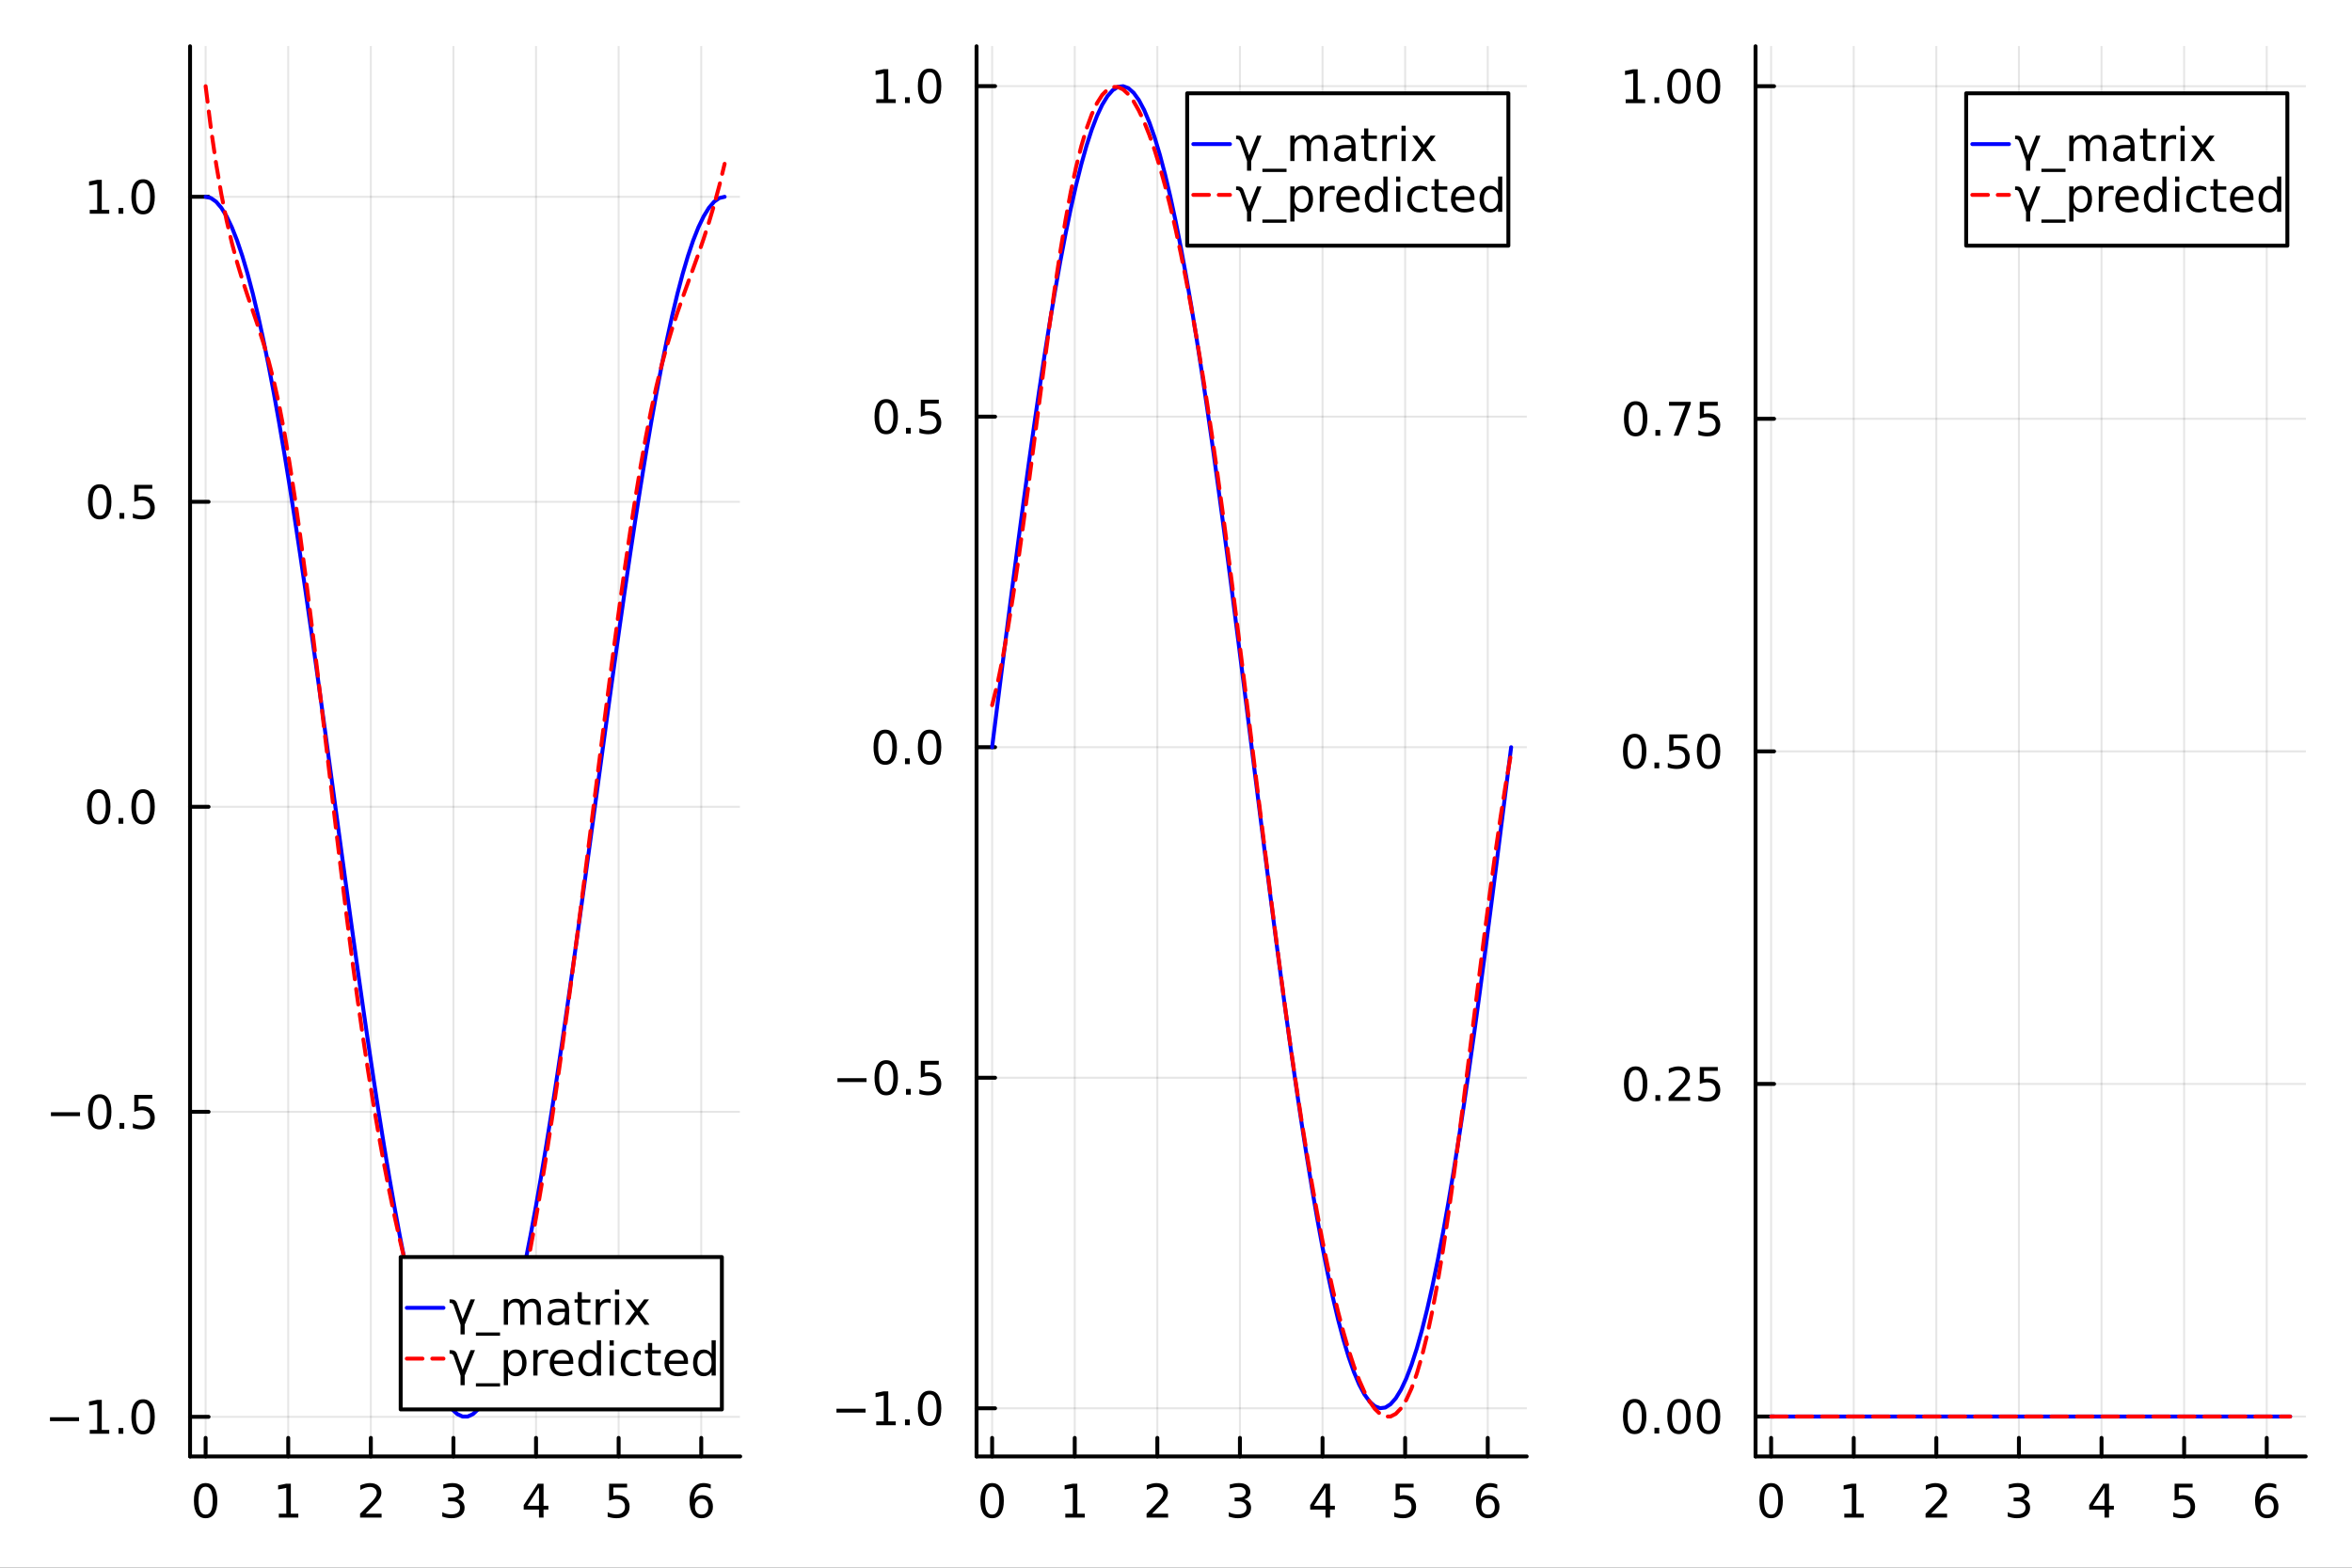 <?xml version="1.0" encoding="utf-8"?>
<svg xmlns="http://www.w3.org/2000/svg" xmlns:xlink="http://www.w3.org/1999/xlink" width="600" height="400" viewBox="0 0 2400 1600">
<rect x="0" y="0" width="2400" height="1600" fill="#333333" stroke="none"/>
<defs>
  <clipPath id="clip290">
    <rect x="0" y="0" width="2400" height="1600"/>
  </clipPath>
</defs>
<path clip-path="url(#clip290)" d="M0 1600 L2400 1600 L2400 0 L0 0  Z" fill="#ffffff" fill-rule="evenodd" fill-opacity="1"/>
<defs>
  <clipPath id="clip291">
    <rect x="480" y="0" width="1681" height="1600"/>
  </clipPath>
</defs>
<path clip-path="url(#clip290)" d="M193.936 1486.45 L755.31 1486.45 L755.31 47.244 L193.936 47.244  Z" fill="#ffffff" fill-rule="evenodd" fill-opacity="1"/>
<defs>
  <clipPath id="clip292">
    <rect x="193" y="47" width="562" height="1440"/>
  </clipPath>
</defs>
<polyline clip-path="url(#clip292)" style="stroke:#000000; stroke-linecap:round; stroke-linejoin:round; stroke-width:2; stroke-opacity:0.1; fill:none" points="209.824,1486.45 209.824,47.244 "/>
<polyline clip-path="url(#clip292)" style="stroke:#000000; stroke-linecap:round; stroke-linejoin:round; stroke-width:2; stroke-opacity:0.1; fill:none" points="294.112,1486.45 294.112,47.244 "/>
<polyline clip-path="url(#clip292)" style="stroke:#000000; stroke-linecap:round; stroke-linejoin:round; stroke-width:2; stroke-opacity:0.1; fill:none" points="378.4,1486.45 378.4,47.244 "/>
<polyline clip-path="url(#clip292)" style="stroke:#000000; stroke-linecap:round; stroke-linejoin:round; stroke-width:2; stroke-opacity:0.1; fill:none" points="462.688,1486.45 462.688,47.244 "/>
<polyline clip-path="url(#clip292)" style="stroke:#000000; stroke-linecap:round; stroke-linejoin:round; stroke-width:2; stroke-opacity:0.1; fill:none" points="546.977,1486.45 546.977,47.244 "/>
<polyline clip-path="url(#clip292)" style="stroke:#000000; stroke-linecap:round; stroke-linejoin:round; stroke-width:2; stroke-opacity:0.1; fill:none" points="631.265,1486.45 631.265,47.244 "/>
<polyline clip-path="url(#clip292)" style="stroke:#000000; stroke-linecap:round; stroke-linejoin:round; stroke-width:2; stroke-opacity:0.1; fill:none" points="715.553,1486.45 715.553,47.244 "/>
<polyline clip-path="url(#clip290)" style="stroke:#000000; stroke-linecap:round; stroke-linejoin:round; stroke-width:4; stroke-opacity:1; fill:none" points="193.936,1486.45 755.31,1486.45 "/>
<polyline clip-path="url(#clip290)" style="stroke:#000000; stroke-linecap:round; stroke-linejoin:round; stroke-width:4; stroke-opacity:1; fill:none" points="209.824,1486.45 209.824,1467.55 "/>
<polyline clip-path="url(#clip290)" style="stroke:#000000; stroke-linecap:round; stroke-linejoin:round; stroke-width:4; stroke-opacity:1; fill:none" points="294.112,1486.45 294.112,1467.55 "/>
<polyline clip-path="url(#clip290)" style="stroke:#000000; stroke-linecap:round; stroke-linejoin:round; stroke-width:4; stroke-opacity:1; fill:none" points="378.4,1486.45 378.4,1467.55 "/>
<polyline clip-path="url(#clip290)" style="stroke:#000000; stroke-linecap:round; stroke-linejoin:round; stroke-width:4; stroke-opacity:1; fill:none" points="462.688,1486.45 462.688,1467.55 "/>
<polyline clip-path="url(#clip290)" style="stroke:#000000; stroke-linecap:round; stroke-linejoin:round; stroke-width:4; stroke-opacity:1; fill:none" points="546.977,1486.45 546.977,1467.55 "/>
<polyline clip-path="url(#clip290)" style="stroke:#000000; stroke-linecap:round; stroke-linejoin:round; stroke-width:4; stroke-opacity:1; fill:none" points="631.265,1486.45 631.265,1467.55 "/>
<polyline clip-path="url(#clip290)" style="stroke:#000000; stroke-linecap:round; stroke-linejoin:round; stroke-width:4; stroke-opacity:1; fill:none" points="715.553,1486.45 715.553,1467.55 "/>
<path clip-path="url(#clip290)" d="M209.824 1517.37 Q206.213 1517.37 204.384 1520.93 Q202.579 1524.47 202.579 1531.6 Q202.579 1538.71 204.384 1542.27 Q206.213 1545.82 209.824 1545.82 Q213.458 1545.82 215.264 1542.27 Q217.092 1538.71 217.092 1531.6 Q217.092 1524.47 215.264 1520.93 Q213.458 1517.37 209.824 1517.37 M209.824 1513.66 Q215.634 1513.66 218.69 1518.27 Q221.768 1522.85 221.768 1531.6 Q221.768 1540.33 218.69 1544.94 Q215.634 1549.52 209.824 1549.52 Q204.014 1549.52 200.935 1544.94 Q197.88 1540.33 197.88 1531.6 Q197.88 1522.85 200.935 1518.27 Q204.014 1513.66 209.824 1513.66 Z" fill="#000000" fill-rule="nonzero" fill-opacity="1" /><path clip-path="url(#clip290)" d="M284.494 1544.91 L292.133 1544.91 L292.133 1518.55 L283.823 1520.21 L283.823 1515.95 L292.087 1514.29 L296.763 1514.29 L296.763 1544.91 L304.401 1544.91 L304.401 1548.85 L284.494 1548.85 L284.494 1544.91 Z" fill="#000000" fill-rule="nonzero" fill-opacity="1" /><path clip-path="url(#clip290)" d="M373.053 1544.91 L389.372 1544.91 L389.372 1548.85 L367.428 1548.85 L367.428 1544.91 Q370.09 1542.16 374.673 1537.53 Q379.28 1532.88 380.46 1531.53 Q382.706 1529.01 383.585 1527.27 Q384.488 1525.51 384.488 1523.82 Q384.488 1521.07 382.544 1519.33 Q380.622 1517.6 377.521 1517.6 Q375.322 1517.6 372.868 1518.36 Q370.437 1519.13 367.66 1520.68 L367.66 1515.95 Q370.484 1514.82 372.937 1514.24 Q375.391 1513.66 377.428 1513.66 Q382.798 1513.66 385.993 1516.35 Q389.187 1519.03 389.187 1523.52 Q389.187 1525.65 388.377 1527.57 Q387.59 1529.47 385.484 1532.07 Q384.905 1532.74 381.803 1535.95 Q378.701 1539.15 373.053 1544.91 Z" fill="#000000" fill-rule="nonzero" fill-opacity="1" /><path clip-path="url(#clip290)" d="M466.936 1530.21 Q470.292 1530.93 472.167 1533.2 Q474.066 1535.47 474.066 1538.8 Q474.066 1543.92 470.547 1546.72 Q467.029 1549.52 460.547 1549.52 Q458.371 1549.52 456.056 1549.08 Q453.765 1548.66 451.311 1547.81 L451.311 1543.29 Q453.256 1544.43 455.57 1545.01 Q457.885 1545.58 460.408 1545.58 Q464.806 1545.58 467.098 1543.85 Q469.413 1542.11 469.413 1538.8 Q469.413 1535.75 467.26 1534.03 Q465.13 1532.3 461.311 1532.3 L457.283 1532.3 L457.283 1528.45 L461.496 1528.45 Q464.945 1528.45 466.774 1527.09 Q468.603 1525.7 468.603 1523.11 Q468.603 1520.45 466.705 1519.03 Q464.83 1517.6 461.311 1517.6 Q459.39 1517.6 457.191 1518.01 Q454.992 1518.43 452.353 1519.31 L452.353 1515.14 Q455.015 1514.4 457.33 1514.03 Q459.668 1513.66 461.728 1513.66 Q467.052 1513.66 470.154 1516.09 Q473.255 1518.5 473.255 1522.62 Q473.255 1525.49 471.612 1527.48 Q469.968 1529.45 466.936 1530.21 Z" fill="#000000" fill-rule="nonzero" fill-opacity="1" /><path clip-path="url(#clip290)" d="M549.986 1518.36 L538.18 1536.81 L549.986 1536.81 L549.986 1518.36 M548.759 1514.29 L554.639 1514.29 L554.639 1536.81 L559.569 1536.81 L559.569 1540.7 L554.639 1540.7 L554.639 1548.85 L549.986 1548.85 L549.986 1540.7 L534.384 1540.7 L534.384 1536.19 L548.759 1514.29 Z" fill="#000000" fill-rule="nonzero" fill-opacity="1" /><path clip-path="url(#clip290)" d="M621.542 1514.29 L639.899 1514.29 L639.899 1518.22 L625.825 1518.22 L625.825 1526.7 Q626.843 1526.35 627.862 1526.19 Q628.88 1526 629.899 1526 Q635.686 1526 639.066 1529.17 Q642.445 1532.34 642.445 1537.76 Q642.445 1543.34 638.973 1546.44 Q635.501 1549.52 629.181 1549.52 Q627.005 1549.52 624.737 1549.15 Q622.492 1548.78 620.084 1548.04 L620.084 1543.34 Q622.167 1544.47 624.39 1545.03 Q626.612 1545.58 629.089 1545.58 Q633.093 1545.58 635.431 1543.48 Q637.769 1541.37 637.769 1537.76 Q637.769 1534.15 635.431 1532.04 Q633.093 1529.94 629.089 1529.94 Q627.214 1529.94 625.339 1530.35 Q623.487 1530.77 621.542 1531.65 L621.542 1514.29 Z" fill="#000000" fill-rule="nonzero" fill-opacity="1" /><path clip-path="url(#clip290)" d="M715.958 1529.7 Q712.81 1529.7 710.958 1531.86 Q709.129 1534.01 709.129 1537.76 Q709.129 1541.49 710.958 1543.66 Q712.81 1545.82 715.958 1545.82 Q719.106 1545.82 720.935 1543.66 Q722.787 1541.49 722.787 1537.76 Q722.787 1534.01 720.935 1531.86 Q719.106 1529.7 715.958 1529.7 M725.24 1515.05 L725.24 1519.31 Q723.481 1518.48 721.675 1518.04 Q719.893 1517.6 718.134 1517.6 Q713.504 1517.6 711.051 1520.72 Q708.62 1523.85 708.273 1530.17 Q709.638 1528.15 711.699 1527.09 Q713.759 1526 716.236 1526 Q721.444 1526 724.453 1529.17 Q727.486 1532.32 727.486 1537.76 Q727.486 1543.08 724.337 1546.3 Q721.189 1549.52 715.958 1549.52 Q709.963 1549.52 706.791 1544.94 Q703.62 1540.33 703.62 1531.6 Q703.62 1523.41 707.509 1518.55 Q711.398 1513.66 717.949 1513.66 Q719.708 1513.66 721.49 1514.01 Q723.296 1514.36 725.24 1515.05 Z" fill="#000000" fill-rule="nonzero" fill-opacity="1" /><polyline clip-path="url(#clip292)" style="stroke:#000000; stroke-linecap:round; stroke-linejoin:round; stroke-width:2; stroke-opacity:0.1; fill:none" points="193.936,1446.03 755.31,1446.03 "/>
<polyline clip-path="url(#clip292)" style="stroke:#000000; stroke-linecap:round; stroke-linejoin:round; stroke-width:2; stroke-opacity:0.1; fill:none" points="193.936,1134.73 755.31,1134.73 "/>
<polyline clip-path="url(#clip292)" style="stroke:#000000; stroke-linecap:round; stroke-linejoin:round; stroke-width:2; stroke-opacity:0.1; fill:none" points="193.936,823.438 755.31,823.438 "/>
<polyline clip-path="url(#clip292)" style="stroke:#000000; stroke-linecap:round; stroke-linejoin:round; stroke-width:2; stroke-opacity:0.1; fill:none" points="193.936,512.142 755.31,512.142 "/>
<polyline clip-path="url(#clip292)" style="stroke:#000000; stroke-linecap:round; stroke-linejoin:round; stroke-width:2; stroke-opacity:0.1; fill:none" points="193.936,200.846 755.31,200.846 "/>
<polyline clip-path="url(#clip290)" style="stroke:#000000; stroke-linecap:round; stroke-linejoin:round; stroke-width:4; stroke-opacity:1; fill:none" points="193.936,1486.45 193.936,47.244 "/>
<polyline clip-path="url(#clip290)" style="stroke:#000000; stroke-linecap:round; stroke-linejoin:round; stroke-width:4; stroke-opacity:1; fill:none" points="193.936,1446.03 212.834,1446.03 "/>
<polyline clip-path="url(#clip290)" style="stroke:#000000; stroke-linecap:round; stroke-linejoin:round; stroke-width:4; stroke-opacity:1; fill:none" points="193.936,1134.73 212.834,1134.73 "/>
<polyline clip-path="url(#clip290)" style="stroke:#000000; stroke-linecap:round; stroke-linejoin:round; stroke-width:4; stroke-opacity:1; fill:none" points="193.936,823.438 212.834,823.438 "/>
<polyline clip-path="url(#clip290)" style="stroke:#000000; stroke-linecap:round; stroke-linejoin:round; stroke-width:4; stroke-opacity:1; fill:none" points="193.936,512.142 212.834,512.142 "/>
<polyline clip-path="url(#clip290)" style="stroke:#000000; stroke-linecap:round; stroke-linejoin:round; stroke-width:4; stroke-opacity:1; fill:none" points="193.936,200.846 212.834,200.846 "/>
<path clip-path="url(#clip290)" d="M50.992 1446.48 L80.668 1446.48 L80.668 1450.42 L50.992 1450.42 L50.992 1446.48 Z" fill="#000000" fill-rule="nonzero" fill-opacity="1" /><path clip-path="url(#clip290)" d="M91.571 1459.37 L99.21 1459.37 L99.21 1433.01 L90.899 1434.68 L90.899 1430.42 L99.163 1428.75 L103.839 1428.75 L103.839 1459.37 L111.478 1459.37 L111.478 1463.31 L91.571 1463.31 L91.571 1459.37 Z" fill="#000000" fill-rule="nonzero" fill-opacity="1" /><path clip-path="url(#clip290)" d="M120.922 1457.43 L125.807 1457.43 L125.807 1463.31 L120.922 1463.31 L120.922 1457.43 Z" fill="#000000" fill-rule="nonzero" fill-opacity="1" /><path clip-path="url(#clip290)" d="M145.992 1431.83 Q142.381 1431.83 140.552 1435.39 Q138.746 1438.93 138.746 1446.06 Q138.746 1453.17 140.552 1456.74 Q142.381 1460.28 145.992 1460.28 Q149.626 1460.28 151.431 1456.74 Q153.26 1453.17 153.26 1446.06 Q153.26 1438.93 151.431 1435.39 Q149.626 1431.83 145.992 1431.83 M145.992 1428.12 Q151.802 1428.12 154.857 1432.73 Q157.936 1437.31 157.936 1446.06 Q157.936 1454.79 154.857 1459.4 Q151.802 1463.98 145.992 1463.98 Q140.181 1463.98 137.103 1459.4 Q134.047 1454.79 134.047 1446.06 Q134.047 1437.31 137.103 1432.73 Q140.181 1428.12 145.992 1428.12 Z" fill="#000000" fill-rule="nonzero" fill-opacity="1" /><path clip-path="url(#clip290)" d="M51.987 1135.18 L81.663 1135.18 L81.663 1139.12 L51.987 1139.12 L51.987 1135.18 Z" fill="#000000" fill-rule="nonzero" fill-opacity="1" /><path clip-path="url(#clip290)" d="M101.756 1120.53 Q98.145 1120.53 96.316 1124.1 Q94.51 1127.64 94.51 1134.77 Q94.51 1141.87 96.316 1145.44 Q98.145 1148.98 101.756 1148.98 Q105.39 1148.98 107.196 1145.44 Q109.024 1141.87 109.024 1134.77 Q109.024 1127.64 107.196 1124.1 Q105.39 1120.53 101.756 1120.53 M101.756 1116.83 Q107.566 1116.83 110.621 1121.43 Q113.7 1126.02 113.7 1134.77 Q113.7 1143.49 110.621 1148.1 Q107.566 1152.68 101.756 1152.68 Q95.946 1152.68 92.867 1148.1 Q89.811 1143.49 89.811 1134.77 Q89.811 1126.02 92.867 1121.43 Q95.946 1116.83 101.756 1116.83 Z" fill="#000000" fill-rule="nonzero" fill-opacity="1" /><path clip-path="url(#clip290)" d="M121.918 1146.13 L126.802 1146.13 L126.802 1152.01 L121.918 1152.01 L121.918 1146.13 Z" fill="#000000" fill-rule="nonzero" fill-opacity="1" /><path clip-path="url(#clip290)" d="M137.033 1117.45 L155.39 1117.45 L155.39 1121.39 L141.316 1121.39 L141.316 1129.86 Q142.334 1129.51 143.353 1129.35 Q144.371 1129.17 145.39 1129.17 Q151.177 1129.17 154.556 1132.34 Q157.936 1135.51 157.936 1140.93 Q157.936 1146.5 154.464 1149.61 Q150.992 1152.68 144.672 1152.68 Q142.496 1152.68 140.228 1152.31 Q137.982 1151.94 135.575 1151.2 L135.575 1146.5 Q137.658 1147.64 139.881 1148.19 Q142.103 1148.75 144.58 1148.75 Q148.584 1148.75 150.922 1146.64 Q153.26 1144.54 153.26 1140.93 Q153.26 1137.31 150.922 1135.21 Q148.584 1133.1 144.58 1133.1 Q142.705 1133.1 140.83 1133.52 Q138.978 1133.93 137.033 1134.81 L137.033 1117.45 Z" fill="#000000" fill-rule="nonzero" fill-opacity="1" /><path clip-path="url(#clip290)" d="M100.76 809.236 Q97.149 809.236 95.321 812.801 Q93.515 816.343 93.515 823.472 Q93.515 830.579 95.321 834.144 Q97.149 837.685 100.76 837.685 Q104.395 837.685 106.2 834.144 Q108.029 830.579 108.029 823.472 Q108.029 816.343 106.2 812.801 Q104.395 809.236 100.76 809.236 M100.76 805.533 Q106.571 805.533 109.626 810.139 Q112.705 814.722 112.705 823.472 Q112.705 832.199 109.626 836.806 Q106.571 841.389 100.76 841.389 Q94.95 841.389 91.871 836.806 Q88.816 832.199 88.816 823.472 Q88.816 814.722 91.871 810.139 Q94.95 805.533 100.76 805.533 Z" fill="#000000" fill-rule="nonzero" fill-opacity="1" /><path clip-path="url(#clip290)" d="M120.922 834.838 L125.807 834.838 L125.807 840.718 L120.922 840.718 L120.922 834.838 Z" fill="#000000" fill-rule="nonzero" fill-opacity="1" /><path clip-path="url(#clip290)" d="M145.992 809.236 Q142.381 809.236 140.552 812.801 Q138.746 816.343 138.746 823.472 Q138.746 830.579 140.552 834.144 Q142.381 837.685 145.992 837.685 Q149.626 837.685 151.431 834.144 Q153.26 830.579 153.26 823.472 Q153.26 816.343 151.431 812.801 Q149.626 809.236 145.992 809.236 M145.992 805.533 Q151.802 805.533 154.857 810.139 Q157.936 814.722 157.936 823.472 Q157.936 832.199 154.857 836.806 Q151.802 841.389 145.992 841.389 Q140.181 841.389 137.103 836.806 Q134.047 832.199 134.047 823.472 Q134.047 814.722 137.103 810.139 Q140.181 805.533 145.992 805.533 Z" fill="#000000" fill-rule="nonzero" fill-opacity="1" /><path clip-path="url(#clip290)" d="M101.756 497.941 Q98.145 497.941 96.316 501.505 Q94.51 505.047 94.51 512.177 Q94.51 519.283 96.316 522.848 Q98.145 526.39 101.756 526.39 Q105.39 526.39 107.196 522.848 Q109.024 519.283 109.024 512.177 Q109.024 505.047 107.196 501.505 Q105.39 497.941 101.756 497.941 M101.756 494.237 Q107.566 494.237 110.621 498.843 Q113.7 503.427 113.7 512.177 Q113.7 520.903 110.621 525.51 Q107.566 530.093 101.756 530.093 Q95.946 530.093 92.867 525.51 Q89.811 520.903 89.811 512.177 Q89.811 503.427 92.867 498.843 Q95.946 494.237 101.756 494.237 Z" fill="#000000" fill-rule="nonzero" fill-opacity="1" /><path clip-path="url(#clip290)" d="M121.918 523.542 L126.802 523.542 L126.802 529.422 L121.918 529.422 L121.918 523.542 Z" fill="#000000" fill-rule="nonzero" fill-opacity="1" /><path clip-path="url(#clip290)" d="M137.033 494.862 L155.39 494.862 L155.39 498.797 L141.316 498.797 L141.316 507.269 Q142.334 506.922 143.353 506.76 Q144.371 506.575 145.39 506.575 Q151.177 506.575 154.556 509.746 Q157.936 512.917 157.936 518.334 Q157.936 523.913 154.464 527.015 Q150.992 530.093 144.672 530.093 Q142.496 530.093 140.228 529.723 Q137.982 529.352 135.575 528.612 L135.575 523.913 Q137.658 525.047 139.881 525.602 Q142.103 526.158 144.58 526.158 Q148.584 526.158 150.922 524.052 Q153.26 521.945 153.26 518.334 Q153.26 514.723 150.922 512.616 Q148.584 510.51 144.58 510.51 Q142.705 510.51 140.83 510.927 Q138.978 511.343 137.033 512.223 L137.033 494.862 Z" fill="#000000" fill-rule="nonzero" fill-opacity="1" /><path clip-path="url(#clip290)" d="M91.571 214.191 L99.21 214.191 L99.21 187.825 L90.899 189.492 L90.899 185.233 L99.163 183.566 L103.839 183.566 L103.839 214.191 L111.478 214.191 L111.478 218.126 L91.571 218.126 L91.571 214.191 Z" fill="#000000" fill-rule="nonzero" fill-opacity="1" /><path clip-path="url(#clip290)" d="M120.922 212.247 L125.807 212.247 L125.807 218.126 L120.922 218.126 L120.922 212.247 Z" fill="#000000" fill-rule="nonzero" fill-opacity="1" /><path clip-path="url(#clip290)" d="M145.992 186.645 Q142.381 186.645 140.552 190.21 Q138.746 193.751 138.746 200.881 Q138.746 207.987 140.552 211.552 Q142.381 215.094 145.992 215.094 Q149.626 215.094 151.431 211.552 Q153.26 207.987 153.26 200.881 Q153.26 193.751 151.431 190.21 Q149.626 186.645 145.992 186.645 M145.992 182.941 Q151.802 182.941 154.857 187.548 Q157.936 192.131 157.936 200.881 Q157.936 209.608 154.857 214.214 Q151.802 218.797 145.992 218.797 Q140.181 218.797 137.103 214.214 Q134.047 209.608 134.047 200.881 Q134.047 192.131 137.103 187.548 Q140.181 182.941 145.992 182.941 Z" fill="#000000" fill-rule="nonzero" fill-opacity="1" /><polyline clip-path="url(#clip292)" style="stroke:#0000ff; stroke-linecap:round; stroke-linejoin:round; stroke-width:4; stroke-opacity:1; fill:none" points="209.824,200.846 215.173,202.1 220.523,205.855 225.872,212.097 231.222,220.801 236.571,231.931 241.921,245.444 247.27,261.283 252.62,279.386 257.969,299.68 263.319,322.083 268.668,346.505 274.018,372.847 279.367,401.003 284.717,430.861 290.066,462.299 295.416,495.192 300.765,529.406 306.114,564.804 311.464,601.243 316.813,638.578 322.163,676.656 327.512,715.326 332.862,754.431 338.211,793.814 343.561,833.316 348.91,872.778 354.26,912.042 359.609,950.949 364.959,989.342 370.308,1027.07 375.658,1063.97 381.007,1099.91 386.357,1134.73 391.706,1168.3 397.056,1200.49 402.405,1231.15 407.755,1260.17 413.104,1287.43 418.453,1312.83 423.803,1336.25 429.152,1357.61 434.502,1376.82 439.851,1393.8 445.201,1408.48 450.55,1420.81 455.9,1430.73 461.249,1438.21 466.599,1443.21 471.948,1445.72 477.298,1445.72 482.647,1443.21 487.997,1438.21 493.346,1430.73 498.696,1420.81 504.045,1408.48 509.395,1393.8 514.744,1376.82 520.093,1357.61 525.443,1336.25 530.792,1312.83 536.142,1287.43 541.491,1260.17 546.841,1231.15 552.19,1200.49 557.54,1168.3 562.889,1134.73 568.239,1099.91 573.588,1063.97 578.938,1027.07 584.287,989.342 589.637,950.949 594.986,912.042 600.336,872.778 605.685,833.316 611.035,793.814 616.384,754.431 621.734,715.326 627.083,676.656 632.432,638.578 637.782,601.243 643.131,564.804 648.481,529.406 653.83,495.192 659.18,462.299 664.529,430.861 669.879,401.003 675.228,372.847 680.578,346.505 685.927,322.083 691.277,299.68 696.626,279.386 701.976,261.283 707.325,245.444 712.675,231.931 718.024,220.801 723.374,212.097 728.723,205.855 734.072,202.1 739.422,200.846 "/>
<polyline clip-path="url(#clip292)" style="stroke:#ff0000; stroke-linecap:round; stroke-linejoin:round; stroke-width:4; stroke-opacity:1; fill:none" stroke-dasharray="16, 10" points="209.824,87.976 215.173,130.593 220.523,167.111 225.872,198.308 231.222,224.962 236.571,247.851 241.921,267.753 247.27,285.447 252.62,301.71 257.969,317.321 263.319,333.059 268.668,349.7 274.018,368.024 279.367,388.808 284.717,412.831 290.066,440.742 295.416,472.396 300.765,507.345 306.114,545.142 311.464,585.338 316.813,627.484 322.163,671.133 327.512,715.837 332.862,761.146 338.211,806.614 343.561,851.791 348.91,896.229 354.26,939.481 359.609,981.098 364.959,1020.66 370.308,1058.06 375.658,1093.35 381.007,1126.6 386.357,1157.87 391.706,1187.21 397.056,1214.7 402.405,1240.39 407.755,1264.34 413.104,1286.61 418.453,1307.27 423.803,1326.38 429.152,1344 434.502,1360.19 439.851,1375.01 445.201,1388.42 450.55,1400.32 455.9,1410.6 461.249,1419.15 466.599,1425.87 471.948,1430.64 477.298,1433.35 482.647,1433.91 487.997,1432.19 493.346,1428.09 498.696,1421.51 504.045,1412.33 509.395,1400.44 514.744,1385.75 520.093,1368.25 525.443,1348.08 530.792,1325.38 536.142,1300.29 541.491,1272.97 546.841,1243.55 552.19,1212.17 557.54,1178.98 562.889,1144.12 568.239,1107.74 573.588,1069.97 578.938,1030.97 584.287,990.865 589.637,949.811 594.986,907.992 600.336,865.674 605.685,823.128 611.035,780.628 616.384,738.447 621.734,696.856 627.083,656.13 632.432,616.54 637.782,578.359 643.131,541.861 648.481,507.318 653.83,475.003 659.18,445.188 664.529,418.146 669.879,393.984 675.228,372.375 680.578,352.919 685.927,335.219 691.277,318.876 696.626,303.493 701.976,288.671 707.325,274.011 712.675,259.117 718.024,243.589 723.374,227.03 728.723,209.041 734.072,189.224 739.422,167.181 "/>
<path clip-path="url(#clip290)" d="M408.864 1438.47 L736.597 1438.47 L736.597 1282.95 L408.864 1282.95  Z" fill="#ffffff" fill-rule="evenodd" fill-opacity="1"/>
<polyline clip-path="url(#clip290)" style="stroke:#000000; stroke-linecap:round; stroke-linejoin:round; stroke-width:4; stroke-opacity:1; fill:none" points="408.864,1438.47 736.597,1438.47 736.597,1282.95 408.864,1282.95 408.864,1438.47 "/>
<polyline clip-path="url(#clip290)" style="stroke:#0000ff; stroke-linecap:round; stroke-linejoin:round; stroke-width:4; stroke-opacity:1; fill:none" points="415.102,1334.79 452.527,1334.79 "/>
<path clip-path="url(#clip290)" d="M466.38 1330.22 L472.051 1346.24 L480.153 1326.15 L484.667 1326.15 L474.181 1352.07 L474.181 1361.94 L469.922 1361.94 L469.922 1352.07 L463.116 1332.72 Q462.098 1329.81 459.898 1329.81 L458.764 1329.81 L458.764 1326.15 L460.385 1326.15 Q464.945 1326.15 466.38 1330.22 Z" fill="#000000" fill-rule="nonzero" fill-opacity="1" /><path clip-path="url(#clip290)" d="M510.245 1359.94 L510.245 1363.25 L485.616 1363.25 L485.616 1359.94 L510.245 1359.94 Z" fill="#000000" fill-rule="nonzero" fill-opacity="1" /><path clip-path="url(#clip290)" d="M534.435 1331.13 Q536.032 1328.26 538.255 1326.89 Q540.477 1325.52 543.486 1325.52 Q547.537 1325.52 549.736 1328.37 Q551.935 1331.19 551.935 1336.43 L551.935 1352.07 L547.653 1352.07 L547.653 1336.57 Q547.653 1332.84 546.333 1331.03 Q545.014 1329.23 542.305 1329.23 Q538.995 1329.23 537.074 1331.43 Q535.153 1333.63 535.153 1337.42 L535.153 1352.07 L530.87 1352.07 L530.87 1336.57 Q530.87 1332.82 529.551 1331.03 Q528.231 1329.23 525.477 1329.23 Q522.213 1329.23 520.292 1331.45 Q518.37 1333.65 518.37 1337.42 L518.37 1352.07 L514.088 1352.07 L514.088 1326.15 L518.37 1326.15 L518.37 1330.18 Q519.829 1327.79 521.866 1326.66 Q523.903 1325.52 526.704 1325.52 Q529.528 1325.52 531.495 1326.96 Q533.486 1328.39 534.435 1331.13 Z" fill="#000000" fill-rule="nonzero" fill-opacity="1" /><path clip-path="url(#clip290)" d="M572.213 1339.04 Q567.051 1339.04 565.06 1340.22 Q563.069 1341.4 563.069 1344.25 Q563.069 1346.52 564.551 1347.86 Q566.055 1349.18 568.625 1349.18 Q572.166 1349.18 574.296 1346.68 Q576.449 1344.16 576.449 1339.99 L576.449 1339.04 L572.213 1339.04 M580.708 1337.28 L580.708 1352.07 L576.449 1352.07 L576.449 1348.14 Q574.99 1350.5 572.815 1351.63 Q570.639 1352.75 567.49 1352.75 Q563.509 1352.75 561.148 1350.52 Q558.81 1348.28 558.81 1344.53 Q558.81 1340.15 561.727 1337.93 Q564.666 1335.71 570.477 1335.71 L576.449 1335.71 L576.449 1335.29 Q576.449 1332.35 574.504 1330.76 Q572.583 1329.13 569.088 1329.13 Q566.865 1329.13 564.759 1329.67 Q562.653 1330.2 560.708 1331.26 L560.708 1327.33 Q563.046 1326.43 565.245 1325.99 Q567.444 1325.52 569.527 1325.52 Q575.152 1325.52 577.93 1328.44 Q580.708 1331.36 580.708 1337.28 Z" fill="#000000" fill-rule="nonzero" fill-opacity="1" /><path clip-path="url(#clip290)" d="M593.694 1318.79 L593.694 1326.15 L602.467 1326.15 L602.467 1329.46 L593.694 1329.46 L593.694 1343.53 Q593.694 1346.7 594.55 1347.61 Q595.43 1348.51 598.092 1348.51 L602.467 1348.51 L602.467 1352.07 L598.092 1352.07 Q593.162 1352.07 591.287 1350.25 Q589.412 1348.39 589.412 1343.53 L589.412 1329.46 L586.287 1329.46 L586.287 1326.15 L589.412 1326.15 L589.412 1318.79 L593.694 1318.79 Z" fill="#000000" fill-rule="nonzero" fill-opacity="1" /><path clip-path="url(#clip290)" d="M623.092 1330.13 Q622.374 1329.71 621.518 1329.53 Q620.685 1329.32 619.666 1329.32 Q616.055 1329.32 614.111 1331.68 Q612.189 1334.02 612.189 1338.42 L612.189 1352.07 L607.907 1352.07 L607.907 1326.15 L612.189 1326.15 L612.189 1330.18 Q613.532 1327.82 615.685 1326.68 Q617.837 1325.52 620.916 1325.52 Q621.356 1325.52 621.888 1325.59 Q622.421 1325.64 623.069 1325.76 L623.092 1330.13 Z" fill="#000000" fill-rule="nonzero" fill-opacity="1" /><path clip-path="url(#clip290)" d="M627.56 1326.15 L631.819 1326.15 L631.819 1352.07 L627.56 1352.07 L627.56 1326.15 M627.56 1316.06 L631.819 1316.06 L631.819 1321.45 L627.56 1321.45 L627.56 1316.06 Z" fill="#000000" fill-rule="nonzero" fill-opacity="1" /><path clip-path="url(#clip290)" d="M662.282 1326.15 L652.907 1338.76 L662.768 1352.07 L657.745 1352.07 L650.198 1341.89 L642.652 1352.07 L637.629 1352.07 L647.698 1338.51 L638.485 1326.15 L643.509 1326.15 L650.384 1335.38 L657.258 1326.15 L662.282 1326.15 Z" fill="#000000" fill-rule="nonzero" fill-opacity="1" /><polyline clip-path="url(#clip290)" style="stroke:#ff0000; stroke-linecap:round; stroke-linejoin:round; stroke-width:4; stroke-opacity:1; fill:none" stroke-dasharray="16, 10" points="415.102,1386.63 452.527,1386.63 "/>
<path clip-path="url(#clip290)" d="M466.38 1382.06 L472.051 1398.08 L480.153 1377.99 L484.667 1377.99 L474.181 1403.91 L474.181 1413.78 L469.922 1413.78 L469.922 1403.91 L463.116 1384.56 Q462.098 1381.65 459.898 1381.65 L458.764 1381.65 L458.764 1377.99 L460.385 1377.99 Q464.945 1377.99 466.38 1382.06 Z" fill="#000000" fill-rule="nonzero" fill-opacity="1" /><path clip-path="url(#clip290)" d="M510.245 1411.78 L510.245 1415.09 L485.616 1415.09 L485.616 1411.78 L510.245 1411.78 Z" fill="#000000" fill-rule="nonzero" fill-opacity="1" /><path clip-path="url(#clip290)" d="M518.37 1400.03 L518.37 1413.78 L514.088 1413.78 L514.088 1377.99 L518.37 1377.99 L518.37 1381.92 Q519.713 1379.61 521.75 1378.5 Q523.81 1377.36 526.657 1377.36 Q531.38 1377.36 534.319 1381.11 Q537.282 1384.86 537.282 1390.97 Q537.282 1397.09 534.319 1400.84 Q531.38 1404.59 526.657 1404.59 Q523.81 1404.59 521.75 1403.47 Q519.713 1402.34 518.37 1400.03 M532.861 1390.97 Q532.861 1386.28 530.917 1383.61 Q528.995 1380.93 525.616 1380.93 Q522.236 1380.93 520.292 1383.61 Q518.37 1386.28 518.37 1390.97 Q518.37 1395.67 520.292 1398.36 Q522.236 1401.02 525.616 1401.02 Q528.995 1401.02 530.917 1398.36 Q532.861 1395.67 532.861 1390.97 Z" fill="#000000" fill-rule="nonzero" fill-opacity="1" /><path clip-path="url(#clip290)" d="M559.365 1381.97 Q558.648 1381.55 557.791 1381.37 Q556.958 1381.16 555.94 1381.16 Q552.328 1381.16 550.384 1383.52 Q548.463 1385.86 548.463 1390.26 L548.463 1403.91 L544.18 1403.91 L544.18 1377.99 L548.463 1377.99 L548.463 1382.02 Q549.805 1379.66 551.958 1378.52 Q554.111 1377.36 557.19 1377.36 Q557.629 1377.36 558.162 1377.43 Q558.694 1377.48 559.342 1377.6 L559.365 1381.97 Z" fill="#000000" fill-rule="nonzero" fill-opacity="1" /><path clip-path="url(#clip290)" d="M584.967 1389.89 L584.967 1391.97 L565.384 1391.97 Q565.662 1396.37 568.023 1398.68 Q570.407 1400.97 574.643 1400.97 Q577.097 1400.97 579.389 1400.37 Q581.703 1399.77 583.972 1398.57 L583.972 1402.59 Q581.68 1403.57 579.273 1404.08 Q576.865 1404.59 574.389 1404.59 Q568.185 1404.59 564.551 1400.97 Q560.94 1397.36 560.94 1391.21 Q560.94 1384.84 564.365 1381.11 Q567.815 1377.36 573.648 1377.36 Q578.879 1377.36 581.912 1380.74 Q584.967 1384.1 584.967 1389.89 M580.708 1388.64 Q580.662 1385.14 578.74 1383.06 Q576.842 1380.97 573.694 1380.97 Q570.129 1380.97 567.977 1382.99 Q565.847 1385 565.523 1388.66 L580.708 1388.64 Z" fill="#000000" fill-rule="nonzero" fill-opacity="1" /><path clip-path="url(#clip290)" d="M609.018 1381.92 L609.018 1367.9 L613.277 1367.9 L613.277 1403.91 L609.018 1403.91 L609.018 1400.03 Q607.675 1402.34 605.615 1403.47 Q603.578 1404.59 600.708 1404.59 Q596.009 1404.59 593.046 1400.84 Q590.106 1397.09 590.106 1390.97 Q590.106 1384.86 593.046 1381.11 Q596.009 1377.36 600.708 1377.36 Q603.578 1377.36 605.615 1378.5 Q607.675 1379.61 609.018 1381.92 M594.504 1390.97 Q594.504 1395.67 596.425 1398.36 Q598.37 1401.02 601.75 1401.02 Q605.129 1401.02 607.074 1398.36 Q609.018 1395.67 609.018 1390.97 Q609.018 1386.28 607.074 1383.61 Q605.129 1380.93 601.75 1380.93 Q598.37 1380.93 596.425 1383.61 Q594.504 1386.28 594.504 1390.97 Z" fill="#000000" fill-rule="nonzero" fill-opacity="1" /><path clip-path="url(#clip290)" d="M622.05 1377.99 L626.31 1377.99 L626.31 1403.91 L622.05 1403.91 L622.05 1377.99 M622.05 1367.9 L626.31 1367.9 L626.31 1373.29 L622.05 1373.29 L622.05 1367.9 Z" fill="#000000" fill-rule="nonzero" fill-opacity="1" /><path clip-path="url(#clip290)" d="M653.879 1378.98 L653.879 1382.97 Q652.073 1381.97 650.245 1381.48 Q648.439 1380.97 646.587 1380.97 Q642.444 1380.97 640.152 1383.61 Q637.86 1386.23 637.86 1390.97 Q637.86 1395.72 640.152 1398.36 Q642.444 1400.97 646.587 1400.97 Q648.439 1400.97 650.245 1400.49 Q652.073 1399.98 653.879 1398.98 L653.879 1402.92 Q652.096 1403.75 650.175 1404.17 Q648.277 1404.59 646.124 1404.59 Q640.268 1404.59 636.819 1400.91 Q633.37 1397.22 633.37 1390.97 Q633.37 1384.63 636.842 1381 Q640.337 1377.36 646.402 1377.36 Q648.37 1377.36 650.245 1377.78 Q652.12 1378.17 653.879 1378.98 Z" fill="#000000" fill-rule="nonzero" fill-opacity="1" /><path clip-path="url(#clip290)" d="M665.499 1370.63 L665.499 1377.99 L674.272 1377.99 L674.272 1381.3 L665.499 1381.3 L665.499 1395.37 Q665.499 1398.54 666.356 1399.45 Q667.235 1400.35 669.897 1400.35 L674.272 1400.35 L674.272 1403.91 L669.897 1403.91 Q664.967 1403.91 663.092 1402.09 Q661.217 1400.23 661.217 1395.37 L661.217 1381.3 L658.092 1381.3 L658.092 1377.99 L661.217 1377.99 L661.217 1370.63 L665.499 1370.63 Z" fill="#000000" fill-rule="nonzero" fill-opacity="1" /><path clip-path="url(#clip290)" d="M702.05 1389.89 L702.05 1391.97 L682.467 1391.97 Q682.744 1396.37 685.106 1398.68 Q687.49 1400.97 691.726 1400.97 Q694.18 1400.97 696.471 1400.37 Q698.786 1399.77 701.055 1398.57 L701.055 1402.59 Q698.763 1403.57 696.356 1404.08 Q693.948 1404.59 691.471 1404.59 Q685.268 1404.59 681.633 1400.97 Q678.022 1397.36 678.022 1391.21 Q678.022 1384.84 681.448 1381.11 Q684.897 1377.36 690.731 1377.36 Q695.962 1377.36 698.994 1380.74 Q702.05 1384.1 702.05 1389.89 M697.791 1388.64 Q697.744 1385.14 695.823 1383.06 Q693.925 1380.97 690.777 1380.97 Q687.212 1380.97 685.059 1382.99 Q682.93 1385 682.606 1388.66 L697.791 1388.64 Z" fill="#000000" fill-rule="nonzero" fill-opacity="1" /><path clip-path="url(#clip290)" d="M726.101 1381.92 L726.101 1367.9 L730.36 1367.9 L730.36 1403.91 L726.101 1403.91 L726.101 1400.03 Q724.758 1402.34 722.698 1403.47 Q720.661 1404.59 717.791 1404.59 Q713.092 1404.59 710.129 1400.84 Q707.189 1397.09 707.189 1390.97 Q707.189 1384.86 710.129 1381.11 Q713.092 1377.36 717.791 1377.36 Q720.661 1377.36 722.698 1378.5 Q724.758 1379.61 726.101 1381.92 M711.587 1390.97 Q711.587 1395.67 713.508 1398.36 Q715.453 1401.02 718.832 1401.02 Q722.212 1401.02 724.156 1398.36 Q726.101 1395.67 726.101 1390.97 Q726.101 1386.28 724.156 1383.61 Q722.212 1380.93 718.832 1380.93 Q715.453 1380.93 713.508 1383.61 Q711.587 1386.28 711.587 1390.97 Z" fill="#000000" fill-rule="nonzero" fill-opacity="1" /><path clip-path="url(#clip290)" d="M996.49 1486.45 L1557.86 1486.45 L1557.86 47.244 L996.49 47.244  Z" fill="#ffffff" fill-rule="evenodd" fill-opacity="1"/>
<defs>
  <clipPath id="clip293">
    <rect x="996" y="47" width="562" height="1440"/>
  </clipPath>
</defs>
<polyline clip-path="url(#clip293)" style="stroke:#000000; stroke-linecap:round; stroke-linejoin:round; stroke-width:2; stroke-opacity:0.1; fill:none" points="1012.38,1486.45 1012.38,47.244 "/>
<polyline clip-path="url(#clip293)" style="stroke:#000000; stroke-linecap:round; stroke-linejoin:round; stroke-width:2; stroke-opacity:0.1; fill:none" points="1096.67,1486.45 1096.67,47.244 "/>
<polyline clip-path="url(#clip293)" style="stroke:#000000; stroke-linecap:round; stroke-linejoin:round; stroke-width:2; stroke-opacity:0.1; fill:none" points="1180.95,1486.45 1180.95,47.244 "/>
<polyline clip-path="url(#clip293)" style="stroke:#000000; stroke-linecap:round; stroke-linejoin:round; stroke-width:2; stroke-opacity:0.1; fill:none" points="1265.24,1486.45 1265.24,47.244 "/>
<polyline clip-path="url(#clip293)" style="stroke:#000000; stroke-linecap:round; stroke-linejoin:round; stroke-width:2; stroke-opacity:0.1; fill:none" points="1349.53,1486.45 1349.53,47.244 "/>
<polyline clip-path="url(#clip293)" style="stroke:#000000; stroke-linecap:round; stroke-linejoin:round; stroke-width:2; stroke-opacity:0.1; fill:none" points="1433.82,1486.45 1433.82,47.244 "/>
<polyline clip-path="url(#clip293)" style="stroke:#000000; stroke-linecap:round; stroke-linejoin:round; stroke-width:2; stroke-opacity:0.1; fill:none" points="1518.11,1486.45 1518.11,47.244 "/>
<polyline clip-path="url(#clip290)" style="stroke:#000000; stroke-linecap:round; stroke-linejoin:round; stroke-width:4; stroke-opacity:1; fill:none" points="996.49,1486.45 1557.86,1486.45 "/>
<polyline clip-path="url(#clip290)" style="stroke:#000000; stroke-linecap:round; stroke-linejoin:round; stroke-width:4; stroke-opacity:1; fill:none" points="1012.38,1486.45 1012.38,1467.55 "/>
<polyline clip-path="url(#clip290)" style="stroke:#000000; stroke-linecap:round; stroke-linejoin:round; stroke-width:4; stroke-opacity:1; fill:none" points="1096.67,1486.45 1096.67,1467.55 "/>
<polyline clip-path="url(#clip290)" style="stroke:#000000; stroke-linecap:round; stroke-linejoin:round; stroke-width:4; stroke-opacity:1; fill:none" points="1180.95,1486.45 1180.95,1467.55 "/>
<polyline clip-path="url(#clip290)" style="stroke:#000000; stroke-linecap:round; stroke-linejoin:round; stroke-width:4; stroke-opacity:1; fill:none" points="1265.24,1486.45 1265.24,1467.55 "/>
<polyline clip-path="url(#clip290)" style="stroke:#000000; stroke-linecap:round; stroke-linejoin:round; stroke-width:4; stroke-opacity:1; fill:none" points="1349.53,1486.45 1349.53,1467.55 "/>
<polyline clip-path="url(#clip290)" style="stroke:#000000; stroke-linecap:round; stroke-linejoin:round; stroke-width:4; stroke-opacity:1; fill:none" points="1433.82,1486.45 1433.82,1467.55 "/>
<polyline clip-path="url(#clip290)" style="stroke:#000000; stroke-linecap:round; stroke-linejoin:round; stroke-width:4; stroke-opacity:1; fill:none" points="1518.11,1486.45 1518.11,1467.55 "/>
<path clip-path="url(#clip290)" d="M1012.38 1517.37 Q1008.77 1517.37 1006.94 1520.93 Q1005.13 1524.47 1005.13 1531.6 Q1005.13 1538.71 1006.94 1542.27 Q1008.77 1545.82 1012.38 1545.82 Q1016.01 1545.82 1017.82 1542.27 Q1019.65 1538.71 1019.65 1531.6 Q1019.65 1524.47 1017.82 1520.93 Q1016.01 1517.37 1012.38 1517.37 M1012.38 1513.66 Q1018.19 1513.66 1021.24 1518.27 Q1024.32 1522.85 1024.32 1531.6 Q1024.32 1540.33 1021.24 1544.94 Q1018.19 1549.52 1012.38 1549.52 Q1006.57 1549.52 1003.49 1544.94 Q1000.43 1540.33 1000.43 1531.6 Q1000.43 1522.85 1003.49 1518.27 Q1006.57 1513.66 1012.38 1513.66 Z" fill="#000000" fill-rule="nonzero" fill-opacity="1" /><path clip-path="url(#clip290)" d="M1087.05 1544.91 L1094.69 1544.91 L1094.69 1518.55 L1086.38 1520.21 L1086.38 1515.95 L1094.64 1514.29 L1099.32 1514.29 L1099.32 1544.91 L1106.96 1544.91 L1106.96 1548.85 L1087.05 1548.85 L1087.05 1544.91 Z" fill="#000000" fill-rule="nonzero" fill-opacity="1" /><path clip-path="url(#clip290)" d="M1175.61 1544.91 L1191.93 1544.91 L1191.93 1548.85 L1169.98 1548.85 L1169.98 1544.91 Q1172.64 1542.16 1177.23 1537.53 Q1181.83 1532.88 1183.01 1531.53 Q1185.26 1529.01 1186.14 1527.27 Q1187.04 1525.51 1187.04 1523.82 Q1187.04 1521.07 1185.1 1519.33 Q1183.18 1517.6 1180.07 1517.6 Q1177.88 1517.6 1175.42 1518.36 Q1172.99 1519.13 1170.21 1520.68 L1170.21 1515.95 Q1173.04 1514.82 1175.49 1514.24 Q1177.94 1513.66 1179.98 1513.66 Q1185.35 1513.66 1188.55 1516.35 Q1191.74 1519.03 1191.74 1523.52 Q1191.74 1525.65 1190.93 1527.57 Q1190.14 1529.47 1188.04 1532.07 Q1187.46 1532.74 1184.36 1535.95 Q1181.26 1539.15 1175.61 1544.91 Z" fill="#000000" fill-rule="nonzero" fill-opacity="1" /><path clip-path="url(#clip290)" d="M1269.49 1530.21 Q1272.85 1530.93 1274.72 1533.2 Q1276.62 1535.47 1276.62 1538.8 Q1276.62 1543.92 1273.1 1546.72 Q1269.58 1549.52 1263.1 1549.52 Q1260.93 1549.52 1258.61 1549.08 Q1256.32 1548.66 1253.87 1547.81 L1253.87 1543.29 Q1255.81 1544.43 1258.12 1545.01 Q1260.44 1545.58 1262.96 1545.58 Q1267.36 1545.58 1269.65 1543.85 Q1271.97 1542.11 1271.97 1538.8 Q1271.97 1535.75 1269.81 1534.03 Q1267.68 1532.3 1263.87 1532.3 L1259.84 1532.3 L1259.84 1528.45 L1264.05 1528.45 Q1267.5 1528.45 1269.33 1527.09 Q1271.16 1525.7 1271.16 1523.11 Q1271.16 1520.45 1269.26 1519.03 Q1267.38 1517.6 1263.87 1517.6 Q1261.94 1517.6 1259.74 1518.01 Q1257.55 1518.43 1254.91 1519.31 L1254.91 1515.14 Q1257.57 1514.4 1259.88 1514.03 Q1262.22 1513.66 1264.28 1513.66 Q1269.61 1513.66 1272.71 1516.09 Q1275.81 1518.5 1275.81 1522.62 Q1275.81 1525.49 1274.17 1527.48 Q1272.52 1529.45 1269.49 1530.21 Z" fill="#000000" fill-rule="nonzero" fill-opacity="1" /><path clip-path="url(#clip290)" d="M1352.54 1518.36 L1340.73 1536.81 L1352.54 1536.81 L1352.54 1518.36 M1351.31 1514.29 L1357.19 1514.29 L1357.19 1536.81 L1362.12 1536.81 L1362.12 1540.7 L1357.19 1540.7 L1357.19 1548.85 L1352.54 1548.85 L1352.54 1540.7 L1336.94 1540.7 L1336.94 1536.19 L1351.31 1514.29 Z" fill="#000000" fill-rule="nonzero" fill-opacity="1" /><path clip-path="url(#clip290)" d="M1424.1 1514.29 L1442.45 1514.29 L1442.45 1518.22 L1428.38 1518.22 L1428.38 1526.7 Q1429.4 1526.35 1430.42 1526.19 Q1431.43 1526 1432.45 1526 Q1438.24 1526 1441.62 1529.17 Q1445 1532.34 1445 1537.76 Q1445 1543.34 1441.53 1546.44 Q1438.05 1549.52 1431.74 1549.52 Q1429.56 1549.52 1427.29 1549.15 Q1425.05 1548.78 1422.64 1548.04 L1422.64 1543.34 Q1424.72 1544.47 1426.94 1545.03 Q1429.17 1545.58 1431.64 1545.58 Q1435.65 1545.58 1437.99 1543.48 Q1440.32 1541.37 1440.32 1537.76 Q1440.32 1534.15 1437.99 1532.04 Q1435.65 1529.94 1431.64 1529.94 Q1429.77 1529.94 1427.89 1530.35 Q1426.04 1530.77 1424.1 1531.65 L1424.1 1514.29 Z" fill="#000000" fill-rule="nonzero" fill-opacity="1" /><path clip-path="url(#clip290)" d="M1518.51 1529.7 Q1515.36 1529.7 1513.51 1531.86 Q1511.68 1534.01 1511.68 1537.76 Q1511.68 1541.49 1513.51 1543.66 Q1515.36 1545.82 1518.51 1545.82 Q1521.66 1545.82 1523.49 1543.66 Q1525.34 1541.49 1525.34 1537.76 Q1525.34 1534.01 1523.49 1531.86 Q1521.66 1529.7 1518.51 1529.7 M1527.79 1515.05 L1527.79 1519.31 Q1526.03 1518.48 1524.23 1518.04 Q1522.45 1517.6 1520.69 1517.6 Q1516.06 1517.6 1513.6 1520.72 Q1511.17 1523.85 1510.83 1530.17 Q1512.19 1528.15 1514.25 1527.09 Q1516.31 1526 1518.79 1526 Q1524 1526 1527.01 1529.17 Q1530.04 1532.32 1530.04 1537.76 Q1530.04 1543.08 1526.89 1546.3 Q1523.74 1549.52 1518.51 1549.52 Q1512.52 1549.52 1509.35 1544.94 Q1506.17 1540.33 1506.17 1531.6 Q1506.17 1523.41 1510.06 1518.55 Q1513.95 1513.66 1520.5 1513.66 Q1522.26 1513.66 1524.04 1514.01 Q1525.85 1514.36 1527.79 1515.05 Z" fill="#000000" fill-rule="nonzero" fill-opacity="1" /><polyline clip-path="url(#clip293)" style="stroke:#000000; stroke-linecap:round; stroke-linejoin:round; stroke-width:2; stroke-opacity:0.1; fill:none" points="996.49,1437.31 1557.86,1437.31 "/>
<polyline clip-path="url(#clip293)" style="stroke:#000000; stroke-linecap:round; stroke-linejoin:round; stroke-width:2; stroke-opacity:0.1; fill:none" points="996.49,1099.96 1557.86,1099.96 "/>
<polyline clip-path="url(#clip293)" style="stroke:#000000; stroke-linecap:round; stroke-linejoin:round; stroke-width:2; stroke-opacity:0.1; fill:none" points="996.49,762.601 1557.86,762.601 "/>
<polyline clip-path="url(#clip293)" style="stroke:#000000; stroke-linecap:round; stroke-linejoin:round; stroke-width:2; stroke-opacity:0.1; fill:none" points="996.49,425.246 1557.86,425.246 "/>
<polyline clip-path="url(#clip293)" style="stroke:#000000; stroke-linecap:round; stroke-linejoin:round; stroke-width:2; stroke-opacity:0.1; fill:none" points="996.49,87.891 1557.86,87.891 "/>
<polyline clip-path="url(#clip290)" style="stroke:#000000; stroke-linecap:round; stroke-linejoin:round; stroke-width:4; stroke-opacity:1; fill:none" points="996.49,1486.45 996.49,47.244 "/>
<polyline clip-path="url(#clip290)" style="stroke:#000000; stroke-linecap:round; stroke-linejoin:round; stroke-width:4; stroke-opacity:1; fill:none" points="996.49,1437.31 1015.39,1437.31 "/>
<polyline clip-path="url(#clip290)" style="stroke:#000000; stroke-linecap:round; stroke-linejoin:round; stroke-width:4; stroke-opacity:1; fill:none" points="996.49,1099.96 1015.39,1099.96 "/>
<polyline clip-path="url(#clip290)" style="stroke:#000000; stroke-linecap:round; stroke-linejoin:round; stroke-width:4; stroke-opacity:1; fill:none" points="996.49,762.601 1015.39,762.601 "/>
<polyline clip-path="url(#clip290)" style="stroke:#000000; stroke-linecap:round; stroke-linejoin:round; stroke-width:4; stroke-opacity:1; fill:none" points="996.49,425.246 1015.39,425.246 "/>
<polyline clip-path="url(#clip290)" style="stroke:#000000; stroke-linecap:round; stroke-linejoin:round; stroke-width:4; stroke-opacity:1; fill:none" points="996.49,87.891 1015.39,87.891 "/>
<path clip-path="url(#clip290)" d="M853.546 1437.76 L883.222 1437.76 L883.222 1441.7 L853.546 1441.7 L853.546 1437.76 Z" fill="#000000" fill-rule="nonzero" fill-opacity="1" /><path clip-path="url(#clip290)" d="M894.125 1450.66 L901.763 1450.66 L901.763 1424.29 L893.453 1425.96 L893.453 1421.7 L901.717 1420.03 L906.393 1420.03 L906.393 1450.66 L914.032 1450.66 L914.032 1454.59 L894.125 1454.59 L894.125 1450.66 Z" fill="#000000" fill-rule="nonzero" fill-opacity="1" /><path clip-path="url(#clip290)" d="M923.476 1448.71 L928.361 1448.71 L928.361 1454.59 L923.476 1454.59 L923.476 1448.71 Z" fill="#000000" fill-rule="nonzero" fill-opacity="1" /><path clip-path="url(#clip290)" d="M948.546 1423.11 Q944.935 1423.11 943.106 1426.67 Q941.3 1430.22 941.3 1437.35 Q941.3 1444.45 943.106 1448.02 Q944.935 1451.56 948.546 1451.56 Q952.18 1451.56 953.985 1448.02 Q955.814 1444.45 955.814 1437.35 Q955.814 1430.22 953.985 1426.67 Q952.18 1423.11 948.546 1423.11 M948.546 1419.41 Q954.356 1419.41 957.411 1424.01 Q960.49 1428.6 960.49 1437.35 Q960.49 1446.07 957.411 1450.68 Q954.356 1455.26 948.546 1455.26 Q942.735 1455.26 939.657 1450.68 Q936.601 1446.07 936.601 1437.35 Q936.601 1428.6 939.657 1424.01 Q942.735 1419.41 948.546 1419.41 Z" fill="#000000" fill-rule="nonzero" fill-opacity="1" /><path clip-path="url(#clip290)" d="M854.541 1100.41 L884.217 1100.41 L884.217 1104.34 L854.541 1104.34 L854.541 1100.41 Z" fill="#000000" fill-rule="nonzero" fill-opacity="1" /><path clip-path="url(#clip290)" d="M904.31 1085.76 Q900.699 1085.76 898.87 1089.32 Q897.064 1092.86 897.064 1099.99 Q897.064 1107.1 898.87 1110.66 Q900.699 1114.2 904.31 1114.2 Q907.944 1114.2 909.75 1110.66 Q911.578 1107.1 911.578 1099.99 Q911.578 1092.86 909.75 1089.32 Q907.944 1085.76 904.31 1085.76 M904.31 1082.05 Q910.12 1082.05 913.175 1086.66 Q916.254 1091.24 916.254 1099.99 Q916.254 1108.72 913.175 1113.32 Q910.12 1117.91 904.31 1117.91 Q898.5 1117.91 895.421 1113.32 Q892.365 1108.72 892.365 1099.99 Q892.365 1091.24 895.421 1086.66 Q898.5 1082.05 904.31 1082.05 Z" fill="#000000" fill-rule="nonzero" fill-opacity="1" /><path clip-path="url(#clip290)" d="M924.472 1111.36 L929.356 1111.36 L929.356 1117.24 L924.472 1117.24 L924.472 1111.36 Z" fill="#000000" fill-rule="nonzero" fill-opacity="1" /><path clip-path="url(#clip290)" d="M939.587 1082.68 L957.944 1082.68 L957.944 1086.61 L943.87 1086.61 L943.87 1095.08 Q944.888 1094.74 945.907 1094.57 Q946.925 1094.39 947.944 1094.39 Q953.731 1094.39 957.11 1097.56 Q960.49 1100.73 960.49 1106.15 Q960.49 1111.73 957.018 1114.83 Q953.546 1117.91 947.226 1117.91 Q945.05 1117.91 942.782 1117.54 Q940.536 1117.17 938.129 1116.43 L938.129 1111.73 Q940.212 1112.86 942.435 1113.42 Q944.657 1113.97 947.134 1113.97 Q951.138 1113.97 953.476 1111.87 Q955.814 1109.76 955.814 1106.15 Q955.814 1102.54 953.476 1100.43 Q951.138 1098.32 947.134 1098.32 Q945.259 1098.32 943.384 1098.74 Q941.532 1099.16 939.587 1100.04 L939.587 1082.68 Z" fill="#000000" fill-rule="nonzero" fill-opacity="1" /><path clip-path="url(#clip290)" d="M903.314 748.4 Q899.703 748.4 897.875 751.965 Q896.069 755.506 896.069 762.636 Q896.069 769.742 897.875 773.307 Q899.703 776.849 903.314 776.849 Q906.949 776.849 908.754 773.307 Q910.583 769.742 910.583 762.636 Q910.583 755.506 908.754 751.965 Q906.949 748.4 903.314 748.4 M903.314 744.696 Q909.125 744.696 912.18 749.303 Q915.259 753.886 915.259 762.636 Q915.259 771.363 912.18 775.969 Q909.125 780.553 903.314 780.553 Q897.504 780.553 894.426 775.969 Q891.37 771.363 891.37 762.636 Q891.37 753.886 894.426 749.303 Q897.504 744.696 903.314 744.696 Z" fill="#000000" fill-rule="nonzero" fill-opacity="1" /><path clip-path="url(#clip290)" d="M923.476 774.002 L928.361 774.002 L928.361 779.881 L923.476 779.881 L923.476 774.002 Z" fill="#000000" fill-rule="nonzero" fill-opacity="1" /><path clip-path="url(#clip290)" d="M948.546 748.4 Q944.935 748.4 943.106 751.965 Q941.3 755.506 941.3 762.636 Q941.3 769.742 943.106 773.307 Q944.935 776.849 948.546 776.849 Q952.18 776.849 953.985 773.307 Q955.814 769.742 955.814 762.636 Q955.814 755.506 953.985 751.965 Q952.18 748.4 948.546 748.4 M948.546 744.696 Q954.356 744.696 957.411 749.303 Q960.49 753.886 960.49 762.636 Q960.49 771.363 957.411 775.969 Q954.356 780.553 948.546 780.553 Q942.735 780.553 939.657 775.969 Q936.601 771.363 936.601 762.636 Q936.601 753.886 939.657 749.303 Q942.735 744.696 948.546 744.696 Z" fill="#000000" fill-rule="nonzero" fill-opacity="1" /><path clip-path="url(#clip290)" d="M904.31 411.045 Q900.699 411.045 898.87 414.61 Q897.064 418.151 897.064 425.281 Q897.064 432.388 898.87 435.952 Q900.699 439.494 904.31 439.494 Q907.944 439.494 909.75 435.952 Q911.578 432.388 911.578 425.281 Q911.578 418.151 909.75 414.61 Q907.944 411.045 904.31 411.045 M904.31 407.341 Q910.12 407.341 913.175 411.948 Q916.254 416.531 916.254 425.281 Q916.254 434.008 913.175 438.614 Q910.12 443.198 904.31 443.198 Q898.5 443.198 895.421 438.614 Q892.365 434.008 892.365 425.281 Q892.365 416.531 895.421 411.948 Q898.5 407.341 904.31 407.341 Z" fill="#000000" fill-rule="nonzero" fill-opacity="1" /><path clip-path="url(#clip290)" d="M924.472 436.647 L929.356 436.647 L929.356 442.526 L924.472 442.526 L924.472 436.647 Z" fill="#000000" fill-rule="nonzero" fill-opacity="1" /><path clip-path="url(#clip290)" d="M939.587 407.966 L957.944 407.966 L957.944 411.902 L943.87 411.902 L943.87 420.374 Q944.888 420.026 945.907 419.864 Q946.925 419.679 947.944 419.679 Q953.731 419.679 957.11 422.851 Q960.49 426.022 960.49 431.438 Q960.49 437.017 957.018 440.119 Q953.546 443.198 947.226 443.198 Q945.05 443.198 942.782 442.827 Q940.536 442.457 938.129 441.716 L938.129 437.017 Q940.212 438.151 942.435 438.707 Q944.657 439.262 947.134 439.262 Q951.138 439.262 953.476 437.156 Q955.814 435.05 955.814 431.438 Q955.814 427.827 953.476 425.721 Q951.138 423.614 947.134 423.614 Q945.259 423.614 943.384 424.031 Q941.532 424.448 939.587 425.327 L939.587 407.966 Z" fill="#000000" fill-rule="nonzero" fill-opacity="1" /><path clip-path="url(#clip290)" d="M894.125 101.236 L901.763 101.236 L901.763 74.871 L893.453 76.537 L893.453 72.278 L901.717 70.611 L906.393 70.611 L906.393 101.236 L914.032 101.236 L914.032 105.171 L894.125 105.171 L894.125 101.236 Z" fill="#000000" fill-rule="nonzero" fill-opacity="1" /><path clip-path="url(#clip290)" d="M923.476 99.292 L928.361 99.292 L928.361 105.171 L923.476 105.171 L923.476 99.292 Z" fill="#000000" fill-rule="nonzero" fill-opacity="1" /><path clip-path="url(#clip290)" d="M948.546 73.69 Q944.935 73.69 943.106 77.255 Q941.3 80.796 941.3 87.926 Q941.3 95.032 943.106 98.597 Q944.935 102.139 948.546 102.139 Q952.18 102.139 953.985 98.597 Q955.814 95.032 955.814 87.926 Q955.814 80.796 953.985 77.255 Q952.18 73.69 948.546 73.69 M948.546 69.986 Q954.356 69.986 957.411 74.593 Q960.49 79.176 960.49 87.926 Q960.49 96.653 957.411 101.259 Q954.356 105.843 948.546 105.843 Q942.735 105.843 939.657 101.259 Q936.601 96.653 936.601 87.926 Q936.601 79.176 939.657 74.593 Q942.735 69.986 948.546 69.986 Z" fill="#000000" fill-rule="nonzero" fill-opacity="1" /><polyline clip-path="url(#clip293)" style="stroke:#0000ff; stroke-linecap:round; stroke-linejoin:round; stroke-width:4; stroke-opacity:1; fill:none" points="1012.38,762.601 1017.73,719.809 1023.08,677.188 1028.43,634.912 1033.78,593.149 1039.13,552.069 1044.47,511.837 1049.82,472.614 1055.17,434.56 1060.52,397.826 1065.87,362.56 1071.22,328.906 1076.57,296.998 1081.92,266.965 1087.27,238.928 1092.62,212.999 1097.97,189.283 1103.32,167.876 1108.67,148.864 1114.02,132.322 1119.37,118.319 1124.72,106.91 1130.07,98.142 1135.42,92.049 1140.77,88.656 1146.11,87.976 1151.46,90.013 1156.81,94.759 1162.16,102.194 1167.51,112.287 1172.86,125 1178.21,140.28 1183.56,158.065 1188.91,178.285 1194.26,200.858 1199.61,225.693 1204.96,252.69 1210.31,281.739 1215.66,312.726 1221.01,345.523 1226.36,380 1231.71,416.018 1237.06,453.431 1242.41,492.089 1247.75,531.837 1253.1,572.514 1258.45,613.956 1263.8,655.996 1269.15,698.466 1274.5,741.194 1279.85,784.008 1285.2,826.737 1290.55,869.206 1295.9,911.247 1301.25,952.689 1306.6,993.366 1311.95,1033.11 1317.3,1071.77 1322.65,1109.18 1328,1145.2 1333.35,1179.68 1338.7,1212.48 1344.05,1243.46 1349.39,1272.51 1354.74,1299.51 1360.09,1324.34 1365.44,1346.92 1370.79,1367.14 1376.14,1384.92 1381.49,1400.2 1386.84,1412.92 1392.19,1423.01 1397.54,1430.44 1402.89,1435.19 1408.24,1437.23 1413.59,1436.55 1418.94,1433.15 1424.29,1427.06 1429.64,1418.29 1434.99,1406.88 1440.34,1392.88 1445.69,1376.34 1451.03,1357.33 1456.38,1335.92 1461.73,1312.2 1467.08,1286.28 1472.43,1258.24 1477.78,1228.2 1483.13,1196.3 1488.48,1162.64 1493.83,1127.38 1499.18,1090.64 1504.53,1052.59 1509.88,1013.37 1515.23,973.133 1520.58,932.053 1525.93,890.291 1531.28,848.015 1536.63,805.394 1541.98,762.601 "/>
<polyline clip-path="url(#clip293)" style="stroke:#ff0000; stroke-linecap:round; stroke-linejoin:round; stroke-width:4; stroke-opacity:1; fill:none" stroke-dasharray="16, 10" points="1012.38,719.703 1017.73,698.279 1023.08,672.099 1028.43,641.816 1033.78,608.08 1039.13,571.547 1044.47,532.867 1049.82,492.694 1055.17,451.68 1060.52,410.477 1065.87,369.74 1071.22,330.119 1076.57,292.267 1081.92,256.838 1087.27,224.484 1092.62,195.774 1097.97,170.775 1103.32,149.355 1108.67,131.385 1114.02,116.737 1119.37,105.281 1124.72,96.886 1130.07,91.425 1135.42,88.766 1140.77,88.781 1146.11,91.34 1151.46,96.314 1156.81,103.573 1162.16,112.988 1167.51,124.435 1172.86,137.86 1178.21,153.245 1183.56,170.571 1188.91,189.823 1194.26,210.982 1199.61,234.031 1204.96,258.953 1210.31,285.731 1215.66,314.347 1221.01,344.784 1226.36,377.025 1231.71,411.052 1237.06,446.849 1242.41,484.39 1247.75,523.537 1253.1,564.055 1258.45,605.707 1263.8,648.256 1269.15,691.464 1274.5,735.094 1279.85,778.907 1285.2,822.668 1290.55,866.139 1295.9,909.081 1301.25,951.259 1306.6,992.433 1311.95,1032.37 1317.3,1070.83 1322.65,1107.66 1328,1142.83 1333.35,1176.29 1338.7,1208 1344.05,1237.93 1349.39,1266.03 1354.74,1292.27 1360.09,1316.6 1365.44,1338.99 1370.79,1359.4 1376.14,1377.79 1381.49,1394.12 1386.84,1408.35 1392.19,1420.45 1397.54,1430.34 1402.89,1437.92 1408.24,1443.08 1413.59,1445.72 1418.94,1445.7 1424.29,1442.94 1429.64,1437.3 1434.99,1428.69 1440.34,1417 1445.69,1402.1 1451.03,1383.89 1456.38,1362.25 1461.73,1337.09 1467.08,1308.28 1472.43,1275.87 1477.78,1240.34 1483.13,1202.24 1488.48,1162.11 1493.83,1120.49 1499.18,1077.93 1504.53,1034.97 1509.88,992.154 1515.23,950.029 1520.58,909.139 1525.93,870.027 1531.28,833.238 1536.63,799.315 1541.98,768.803 "/>
<path clip-path="url(#clip290)" d="M1211.42 250.738 L1539.15 250.738 L1539.15 95.218 L1211.42 95.218  Z" fill="#ffffff" fill-rule="evenodd" fill-opacity="1"/>
<polyline clip-path="url(#clip290)" style="stroke:#000000; stroke-linecap:round; stroke-linejoin:round; stroke-width:4; stroke-opacity:1; fill:none" points="1211.42,250.738 1539.15,250.738 1539.15,95.218 1211.42,95.218 1211.42,250.738 "/>
<polyline clip-path="url(#clip290)" style="stroke:#0000ff; stroke-linecap:round; stroke-linejoin:round; stroke-width:4; stroke-opacity:1; fill:none" points="1217.66,147.058 1255.08,147.058 "/>
<path clip-path="url(#clip290)" d="M1268.93 142.486 L1274.61 158.504 L1282.71 138.412 L1287.22 138.412 L1276.73 164.338 L1276.73 174.199 L1272.48 174.199 L1272.48 164.338 L1265.67 144.986 Q1264.65 142.069 1262.45 142.069 L1261.32 142.069 L1261.32 138.412 L1262.94 138.412 Q1267.5 138.412 1268.93 142.486 Z" fill="#000000" fill-rule="nonzero" fill-opacity="1" /><path clip-path="url(#clip290)" d="M1312.8 172.208 L1312.8 175.518 L1288.17 175.518 L1288.17 172.208 L1312.8 172.208 Z" fill="#000000" fill-rule="nonzero" fill-opacity="1" /><path clip-path="url(#clip290)" d="M1336.99 143.389 Q1338.59 140.518 1340.81 139.153 Q1343.03 137.787 1346.04 137.787 Q1350.09 137.787 1352.29 140.634 Q1354.49 143.458 1354.49 148.689 L1354.49 164.338 L1350.21 164.338 L1350.21 148.828 Q1350.21 145.102 1348.89 143.296 Q1347.57 141.49 1344.86 141.49 Q1341.55 141.49 1339.63 143.69 Q1337.71 145.889 1337.71 149.685 L1337.71 164.338 L1333.42 164.338 L1333.42 148.828 Q1333.42 145.078 1332.1 143.296 Q1330.79 141.49 1328.03 141.49 Q1324.77 141.49 1322.85 143.713 Q1320.92 145.912 1320.92 149.685 L1320.92 164.338 L1316.64 164.338 L1316.64 138.412 L1320.92 138.412 L1320.92 142.44 Q1322.38 140.055 1324.42 138.921 Q1326.46 137.787 1329.26 137.787 Q1332.08 137.787 1334.05 139.222 Q1336.04 140.657 1336.99 143.389 Z" fill="#000000" fill-rule="nonzero" fill-opacity="1" /><path clip-path="url(#clip290)" d="M1374.77 151.305 Q1369.6 151.305 1367.61 152.486 Q1365.62 153.666 1365.62 156.514 Q1365.62 158.782 1367.1 160.125 Q1368.61 161.444 1371.18 161.444 Q1374.72 161.444 1376.85 158.944 Q1379 156.421 1379 152.254 L1379 151.305 L1374.77 151.305 M1383.26 149.546 L1383.26 164.338 L1379 164.338 L1379 160.402 Q1377.54 162.763 1375.37 163.898 Q1373.19 165.009 1370.04 165.009 Q1366.06 165.009 1363.7 162.787 Q1361.36 160.541 1361.36 156.791 Q1361.36 152.416 1364.28 150.194 Q1367.22 147.972 1373.03 147.972 L1379 147.972 L1379 147.555 Q1379 144.615 1377.06 143.018 Q1375.14 141.398 1371.64 141.398 Q1369.42 141.398 1367.31 141.93 Q1365.21 142.463 1363.26 143.527 L1363.26 139.592 Q1365.6 138.69 1367.8 138.25 Q1370 137.787 1372.08 137.787 Q1377.71 137.787 1380.48 140.703 Q1383.26 143.62 1383.26 149.546 Z" fill="#000000" fill-rule="nonzero" fill-opacity="1" /><path clip-path="url(#clip290)" d="M1396.25 131.051 L1396.25 138.412 L1405.02 138.412 L1405.02 141.722 L1396.25 141.722 L1396.25 155.796 Q1396.25 158.967 1397.1 159.87 Q1397.98 160.773 1400.65 160.773 L1405.02 160.773 L1405.02 164.338 L1400.65 164.338 Q1395.72 164.338 1393.84 162.509 Q1391.97 160.657 1391.97 155.796 L1391.97 141.722 L1388.84 141.722 L1388.84 138.412 L1391.97 138.412 L1391.97 131.051 L1396.25 131.051 Z" fill="#000000" fill-rule="nonzero" fill-opacity="1" /><path clip-path="url(#clip290)" d="M1425.65 142.393 Q1424.93 141.977 1424.07 141.791 Q1423.24 141.583 1422.22 141.583 Q1418.61 141.583 1416.66 143.944 Q1414.74 146.282 1414.74 150.68 L1414.74 164.338 L1410.46 164.338 L1410.46 138.412 L1414.74 138.412 L1414.74 142.44 Q1416.09 140.078 1418.24 138.944 Q1420.39 137.787 1423.47 137.787 Q1423.91 137.787 1424.44 137.856 Q1424.97 137.903 1425.62 138.018 L1425.65 142.393 Z" fill="#000000" fill-rule="nonzero" fill-opacity="1" /><path clip-path="url(#clip290)" d="M1430.11 138.412 L1434.37 138.412 L1434.37 164.338 L1430.11 164.338 L1430.11 138.412 M1430.11 128.319 L1434.37 128.319 L1434.37 133.713 L1430.11 133.713 L1430.11 128.319 Z" fill="#000000" fill-rule="nonzero" fill-opacity="1" /><path clip-path="url(#clip290)" d="M1464.84 138.412 L1455.46 151.027 L1465.32 164.338 L1460.3 164.338 L1452.75 154.152 L1445.21 164.338 L1440.18 164.338 L1450.25 150.773 L1441.04 138.412 L1446.06 138.412 L1452.94 147.648 L1459.81 138.412 L1464.84 138.412 Z" fill="#000000" fill-rule="nonzero" fill-opacity="1" /><polyline clip-path="url(#clip290)" style="stroke:#ff0000; stroke-linecap:round; stroke-linejoin:round; stroke-width:4; stroke-opacity:1; fill:none" stroke-dasharray="16, 10" points="1217.66,198.898 1255.08,198.898 "/>
<path clip-path="url(#clip290)" d="M1268.93 194.326 L1274.61 210.344 L1282.71 190.252 L1287.22 190.252 L1276.73 216.178 L1276.73 226.039 L1272.48 226.039 L1272.48 216.178 L1265.67 196.826 Q1264.65 193.909 1262.45 193.909 L1261.32 193.909 L1261.32 190.252 L1262.94 190.252 Q1267.5 190.252 1268.93 194.326 Z" fill="#000000" fill-rule="nonzero" fill-opacity="1" /><path clip-path="url(#clip290)" d="M1312.8 224.048 L1312.8 227.358 L1288.17 227.358 L1288.17 224.048 L1312.8 224.048 Z" fill="#000000" fill-rule="nonzero" fill-opacity="1" /><path clip-path="url(#clip290)" d="M1320.92 212.289 L1320.92 226.039 L1316.64 226.039 L1316.64 190.252 L1320.92 190.252 L1320.92 194.187 Q1322.27 191.872 1324.3 190.761 Q1326.36 189.627 1329.21 189.627 Q1333.93 189.627 1336.87 193.377 Q1339.84 197.127 1339.84 203.238 Q1339.84 209.349 1336.87 213.099 Q1333.93 216.849 1329.21 216.849 Q1326.36 216.849 1324.3 215.738 Q1322.27 214.603 1320.92 212.289 M1335.42 203.238 Q1335.42 198.539 1333.47 195.877 Q1331.55 193.192 1328.17 193.192 Q1324.79 193.192 1322.85 195.877 Q1320.92 198.539 1320.92 203.238 Q1320.92 207.937 1322.85 210.622 Q1324.79 213.284 1328.17 213.284 Q1331.55 213.284 1333.47 210.622 Q1335.42 207.937 1335.42 203.238 Z" fill="#000000" fill-rule="nonzero" fill-opacity="1" /><path clip-path="url(#clip290)" d="M1361.92 194.233 Q1361.2 193.817 1360.35 193.631 Q1359.51 193.423 1358.49 193.423 Q1354.88 193.423 1352.94 195.784 Q1351.02 198.122 1351.02 202.52 L1351.02 216.178 L1346.73 216.178 L1346.73 190.252 L1351.02 190.252 L1351.02 194.28 Q1352.36 191.918 1354.51 190.784 Q1356.66 189.627 1359.74 189.627 Q1360.18 189.627 1360.72 189.696 Q1361.25 189.743 1361.9 189.858 L1361.92 194.233 Z" fill="#000000" fill-rule="nonzero" fill-opacity="1" /><path clip-path="url(#clip290)" d="M1387.52 202.15 L1387.52 204.233 L1367.94 204.233 Q1368.22 208.631 1370.58 210.946 Q1372.96 213.238 1377.2 213.238 Q1379.65 213.238 1381.94 212.636 Q1384.26 212.034 1386.53 210.83 L1386.53 214.858 Q1384.23 215.83 1381.83 216.34 Q1379.42 216.849 1376.94 216.849 Q1370.74 216.849 1367.1 213.238 Q1363.49 209.627 1363.49 203.469 Q1363.49 197.104 1366.92 193.377 Q1370.37 189.627 1376.2 189.627 Q1381.43 189.627 1384.47 193.006 Q1387.52 196.363 1387.52 202.15 M1383.26 200.9 Q1383.22 197.405 1381.29 195.321 Q1379.4 193.238 1376.25 193.238 Q1372.68 193.238 1370.53 195.252 Q1368.4 197.266 1368.08 200.923 L1383.26 200.9 Z" fill="#000000" fill-rule="nonzero" fill-opacity="1" /><path clip-path="url(#clip290)" d="M1411.57 194.187 L1411.57 180.159 L1415.83 180.159 L1415.83 216.178 L1411.57 216.178 L1411.57 212.289 Q1410.23 214.603 1408.17 215.738 Q1406.13 216.849 1403.26 216.849 Q1398.56 216.849 1395.6 213.099 Q1392.66 209.349 1392.66 203.238 Q1392.66 197.127 1395.6 193.377 Q1398.56 189.627 1403.26 189.627 Q1406.13 189.627 1408.17 190.761 Q1410.23 191.872 1411.57 194.187 M1397.06 203.238 Q1397.06 207.937 1398.98 210.622 Q1400.92 213.284 1404.3 213.284 Q1407.68 213.284 1409.63 210.622 Q1411.57 207.937 1411.57 203.238 Q1411.57 198.539 1409.63 195.877 Q1407.68 193.192 1404.3 193.192 Q1400.92 193.192 1398.98 195.877 Q1397.06 198.539 1397.06 203.238 Z" fill="#000000" fill-rule="nonzero" fill-opacity="1" /><path clip-path="url(#clip290)" d="M1424.6 190.252 L1428.86 190.252 L1428.86 216.178 L1424.6 216.178 L1424.6 190.252 M1424.6 180.159 L1428.86 180.159 L1428.86 185.553 L1424.6 185.553 L1424.6 180.159 Z" fill="#000000" fill-rule="nonzero" fill-opacity="1" /><path clip-path="url(#clip290)" d="M1456.43 191.247 L1456.43 195.229 Q1454.63 194.233 1452.8 193.747 Q1450.99 193.238 1449.14 193.238 Q1445 193.238 1442.71 195.877 Q1440.41 198.492 1440.41 203.238 Q1440.41 207.983 1442.71 210.622 Q1445 213.238 1449.14 213.238 Q1450.99 213.238 1452.8 212.752 Q1454.63 212.242 1456.43 211.247 L1456.43 215.182 Q1454.65 216.016 1452.73 216.432 Q1450.83 216.849 1448.68 216.849 Q1442.82 216.849 1439.37 213.168 Q1435.92 209.488 1435.92 203.238 Q1435.92 196.895 1439.4 193.261 Q1442.89 189.627 1448.96 189.627 Q1450.92 189.627 1452.8 190.043 Q1454.67 190.437 1456.43 191.247 Z" fill="#000000" fill-rule="nonzero" fill-opacity="1" /><path clip-path="url(#clip290)" d="M1468.05 182.891 L1468.05 190.252 L1476.83 190.252 L1476.83 193.562 L1468.05 193.562 L1468.05 207.636 Q1468.05 210.807 1468.91 211.71 Q1469.79 212.613 1472.45 212.613 L1476.83 212.613 L1476.83 216.178 L1472.45 216.178 Q1467.52 216.178 1465.65 214.349 Q1463.77 212.497 1463.77 207.636 L1463.77 193.562 L1460.65 193.562 L1460.65 190.252 L1463.77 190.252 L1463.77 182.891 L1468.05 182.891 Z" fill="#000000" fill-rule="nonzero" fill-opacity="1" /><path clip-path="url(#clip290)" d="M1504.6 202.15 L1504.6 204.233 L1485.02 204.233 Q1485.3 208.631 1487.66 210.946 Q1490.04 213.238 1494.28 213.238 Q1496.73 213.238 1499.03 212.636 Q1501.34 212.034 1503.61 210.83 L1503.61 214.858 Q1501.32 215.83 1498.91 216.34 Q1496.5 216.849 1494.03 216.849 Q1487.82 216.849 1484.19 213.238 Q1480.58 209.627 1480.58 203.469 Q1480.58 197.104 1484 193.377 Q1487.45 189.627 1493.28 189.627 Q1498.52 189.627 1501.55 193.006 Q1504.6 196.363 1504.6 202.15 M1500.34 200.9 Q1500.3 197.405 1498.38 195.321 Q1496.48 193.238 1493.33 193.238 Q1489.77 193.238 1487.61 195.252 Q1485.48 197.266 1485.16 200.923 L1500.34 200.9 Z" fill="#000000" fill-rule="nonzero" fill-opacity="1" /><path clip-path="url(#clip290)" d="M1528.65 194.187 L1528.65 180.159 L1532.91 180.159 L1532.91 216.178 L1528.65 216.178 L1528.65 212.289 Q1527.31 214.603 1525.25 215.738 Q1523.21 216.849 1520.34 216.849 Q1515.65 216.849 1512.68 213.099 Q1509.74 209.349 1509.74 203.238 Q1509.74 197.127 1512.68 193.377 Q1515.65 189.627 1520.34 189.627 Q1523.21 189.627 1525.25 190.761 Q1527.31 191.872 1528.65 194.187 M1514.14 203.238 Q1514.14 207.937 1516.06 210.622 Q1518.01 213.284 1521.39 213.284 Q1524.77 213.284 1526.71 210.622 Q1528.65 207.937 1528.65 203.238 Q1528.65 198.539 1526.71 195.877 Q1524.77 193.192 1521.39 193.192 Q1518.01 193.192 1516.06 195.877 Q1514.14 198.539 1514.14 203.238 Z" fill="#000000" fill-rule="nonzero" fill-opacity="1" /><path clip-path="url(#clip290)" d="M1791.38 1486.45 L2352.76 1486.45 L2352.76 47.244 L1791.38 47.244  Z" fill="#ffffff" fill-rule="evenodd" fill-opacity="1"/>
<defs>
  <clipPath id="clip294">
    <rect x="1791" y="47" width="562" height="1440"/>
  </clipPath>
</defs>
<polyline clip-path="url(#clip294)" style="stroke:#000000; stroke-linecap:round; stroke-linejoin:round; stroke-width:2; stroke-opacity:0.1; fill:none" points="1807.27,1486.45 1807.27,47.244 "/>
<polyline clip-path="url(#clip294)" style="stroke:#000000; stroke-linecap:round; stroke-linejoin:round; stroke-width:2; stroke-opacity:0.1; fill:none" points="1891.56,1486.45 1891.56,47.244 "/>
<polyline clip-path="url(#clip294)" style="stroke:#000000; stroke-linecap:round; stroke-linejoin:round; stroke-width:2; stroke-opacity:0.1; fill:none" points="1975.85,1486.45 1975.85,47.244 "/>
<polyline clip-path="url(#clip294)" style="stroke:#000000; stroke-linecap:round; stroke-linejoin:round; stroke-width:2; stroke-opacity:0.1; fill:none" points="2060.13,1486.45 2060.13,47.244 "/>
<polyline clip-path="url(#clip294)" style="stroke:#000000; stroke-linecap:round; stroke-linejoin:round; stroke-width:2; stroke-opacity:0.1; fill:none" points="2144.42,1486.45 2144.42,47.244 "/>
<polyline clip-path="url(#clip294)" style="stroke:#000000; stroke-linecap:round; stroke-linejoin:round; stroke-width:2; stroke-opacity:0.1; fill:none" points="2228.71,1486.45 2228.71,47.244 "/>
<polyline clip-path="url(#clip294)" style="stroke:#000000; stroke-linecap:round; stroke-linejoin:round; stroke-width:2; stroke-opacity:0.1; fill:none" points="2313,1486.45 2313,47.244 "/>
<polyline clip-path="url(#clip290)" style="stroke:#000000; stroke-linecap:round; stroke-linejoin:round; stroke-width:4; stroke-opacity:1; fill:none" points="1791.38,1486.45 2352.76,1486.45 "/>
<polyline clip-path="url(#clip290)" style="stroke:#000000; stroke-linecap:round; stroke-linejoin:round; stroke-width:4; stroke-opacity:1; fill:none" points="1807.27,1486.45 1807.27,1467.55 "/>
<polyline clip-path="url(#clip290)" style="stroke:#000000; stroke-linecap:round; stroke-linejoin:round; stroke-width:4; stroke-opacity:1; fill:none" points="1891.56,1486.45 1891.56,1467.55 "/>
<polyline clip-path="url(#clip290)" style="stroke:#000000; stroke-linecap:round; stroke-linejoin:round; stroke-width:4; stroke-opacity:1; fill:none" points="1975.85,1486.45 1975.85,1467.55 "/>
<polyline clip-path="url(#clip290)" style="stroke:#000000; stroke-linecap:round; stroke-linejoin:round; stroke-width:4; stroke-opacity:1; fill:none" points="2060.13,1486.45 2060.13,1467.55 "/>
<polyline clip-path="url(#clip290)" style="stroke:#000000; stroke-linecap:round; stroke-linejoin:round; stroke-width:4; stroke-opacity:1; fill:none" points="2144.42,1486.45 2144.42,1467.55 "/>
<polyline clip-path="url(#clip290)" style="stroke:#000000; stroke-linecap:round; stroke-linejoin:round; stroke-width:4; stroke-opacity:1; fill:none" points="2228.71,1486.45 2228.71,1467.55 "/>
<polyline clip-path="url(#clip290)" style="stroke:#000000; stroke-linecap:round; stroke-linejoin:round; stroke-width:4; stroke-opacity:1; fill:none" points="2313,1486.45 2313,1467.55 "/>
<path clip-path="url(#clip290)" d="M1807.27 1517.37 Q1803.66 1517.37 1801.83 1520.93 Q1800.02 1524.47 1800.02 1531.6 Q1800.02 1538.71 1801.83 1542.27 Q1803.66 1545.82 1807.27 1545.82 Q1810.9 1545.82 1812.71 1542.27 Q1814.54 1538.71 1814.54 1531.6 Q1814.54 1524.47 1812.71 1520.93 Q1810.9 1517.37 1807.27 1517.37 M1807.27 1513.66 Q1813.08 1513.66 1816.14 1518.27 Q1819.21 1522.85 1819.21 1531.6 Q1819.21 1540.33 1816.14 1544.94 Q1813.08 1549.52 1807.27 1549.52 Q1801.46 1549.52 1798.38 1544.94 Q1795.33 1540.33 1795.33 1531.6 Q1795.33 1522.85 1798.38 1518.27 Q1801.46 1513.66 1807.27 1513.66 Z" fill="#000000" fill-rule="nonzero" fill-opacity="1" /><path clip-path="url(#clip290)" d="M1881.94 1544.91 L1889.58 1544.91 L1889.58 1518.55 L1881.27 1520.21 L1881.27 1515.95 L1889.53 1514.29 L1894.21 1514.29 L1894.21 1544.91 L1901.85 1544.91 L1901.85 1548.85 L1881.94 1548.85 L1881.94 1544.91 Z" fill="#000000" fill-rule="nonzero" fill-opacity="1" /><path clip-path="url(#clip290)" d="M1970.5 1544.91 L1986.82 1544.91 L1986.82 1548.85 L1964.87 1548.85 L1964.87 1544.91 Q1967.54 1542.16 1972.12 1537.53 Q1976.73 1532.88 1977.91 1531.53 Q1980.15 1529.01 1981.03 1527.27 Q1981.93 1525.51 1981.93 1523.82 Q1981.93 1521.07 1979.99 1519.33 Q1978.07 1517.6 1974.97 1517.6 Q1972.77 1517.6 1970.31 1518.36 Q1967.88 1519.13 1965.11 1520.68 L1965.11 1515.95 Q1967.93 1514.82 1970.38 1514.24 Q1972.84 1513.66 1974.87 1513.66 Q1980.24 1513.66 1983.44 1516.35 Q1986.63 1519.03 1986.63 1523.52 Q1986.63 1525.65 1985.82 1527.57 Q1985.04 1529.47 1982.93 1532.07 Q1982.35 1532.74 1979.25 1535.95 Q1976.15 1539.15 1970.5 1544.91 Z" fill="#000000" fill-rule="nonzero" fill-opacity="1" /><path clip-path="url(#clip290)" d="M2064.38 1530.21 Q2067.74 1530.93 2069.61 1533.2 Q2071.51 1535.47 2071.51 1538.8 Q2071.51 1543.92 2067.99 1546.72 Q2064.47 1549.52 2057.99 1549.52 Q2055.82 1549.52 2053.5 1549.08 Q2051.21 1548.66 2048.76 1547.81 L2048.76 1543.29 Q2050.7 1544.43 2053.02 1545.01 Q2055.33 1545.58 2057.85 1545.58 Q2062.25 1545.58 2064.54 1543.85 Q2066.86 1542.11 2066.86 1538.8 Q2066.86 1535.75 2064.71 1534.03 Q2062.58 1532.3 2058.76 1532.3 L2054.73 1532.3 L2054.73 1528.45 L2058.94 1528.45 Q2062.39 1528.45 2064.22 1527.09 Q2066.05 1525.7 2066.05 1523.11 Q2066.05 1520.45 2064.15 1519.03 Q2062.28 1517.6 2058.76 1517.6 Q2056.84 1517.6 2054.64 1518.01 Q2052.44 1518.43 2049.8 1519.31 L2049.8 1515.14 Q2052.46 1514.4 2054.78 1514.03 Q2057.11 1513.66 2059.17 1513.66 Q2064.5 1513.66 2067.6 1516.09 Q2070.7 1518.5 2070.7 1522.62 Q2070.7 1525.49 2069.06 1527.48 Q2067.41 1529.45 2064.38 1530.21 Z" fill="#000000" fill-rule="nonzero" fill-opacity="1" /><path clip-path="url(#clip290)" d="M2147.43 1518.36 L2135.63 1536.81 L2147.43 1536.81 L2147.43 1518.36 M2146.2 1514.29 L2152.08 1514.29 L2152.08 1536.81 L2157.02 1536.81 L2157.02 1540.7 L2152.08 1540.7 L2152.08 1548.85 L2147.43 1548.85 L2147.43 1540.7 L2131.83 1540.7 L2131.83 1536.19 L2146.2 1514.29 Z" fill="#000000" fill-rule="nonzero" fill-opacity="1" /><path clip-path="url(#clip290)" d="M2218.99 1514.29 L2237.34 1514.29 L2237.34 1518.22 L2223.27 1518.22 L2223.27 1526.7 Q2224.29 1526.35 2225.31 1526.19 Q2226.33 1526 2227.34 1526 Q2233.13 1526 2236.51 1529.17 Q2239.89 1532.34 2239.89 1537.76 Q2239.89 1543.34 2236.42 1546.44 Q2232.95 1549.52 2226.63 1549.52 Q2224.45 1549.52 2222.18 1549.15 Q2219.94 1548.78 2217.53 1548.04 L2217.53 1543.34 Q2219.61 1544.47 2221.84 1545.03 Q2224.06 1545.58 2226.53 1545.58 Q2230.54 1545.58 2232.88 1543.48 Q2235.22 1541.37 2235.22 1537.76 Q2235.22 1534.15 2232.88 1532.04 Q2230.54 1529.94 2226.53 1529.94 Q2224.66 1529.94 2222.78 1530.35 Q2220.93 1530.77 2218.99 1531.65 L2218.99 1514.29 Z" fill="#000000" fill-rule="nonzero" fill-opacity="1" /><path clip-path="url(#clip290)" d="M2313.4 1529.7 Q2310.26 1529.7 2308.4 1531.86 Q2306.58 1534.01 2306.58 1537.76 Q2306.58 1541.49 2308.4 1543.66 Q2310.26 1545.82 2313.4 1545.82 Q2316.55 1545.82 2318.38 1543.66 Q2320.23 1541.49 2320.23 1537.76 Q2320.23 1534.01 2318.38 1531.86 Q2316.55 1529.7 2313.4 1529.7 M2322.69 1515.05 L2322.69 1519.31 Q2320.93 1518.48 2319.12 1518.04 Q2317.34 1517.6 2315.58 1517.6 Q2310.95 1517.6 2308.5 1520.72 Q2306.07 1523.85 2305.72 1530.17 Q2307.08 1528.15 2309.14 1527.09 Q2311.2 1526 2313.68 1526 Q2318.89 1526 2321.9 1529.17 Q2324.93 1532.32 2324.93 1537.76 Q2324.93 1543.08 2321.78 1546.3 Q2318.64 1549.52 2313.4 1549.52 Q2307.41 1549.52 2304.24 1544.94 Q2301.07 1540.33 2301.07 1531.6 Q2301.07 1523.41 2304.95 1518.55 Q2308.84 1513.66 2315.39 1513.66 Q2317.15 1513.66 2318.94 1514.01 Q2320.74 1514.36 2322.69 1515.05 Z" fill="#000000" fill-rule="nonzero" fill-opacity="1" /><polyline clip-path="url(#clip294)" style="stroke:#000000; stroke-linecap:round; stroke-linejoin:round; stroke-width:2; stroke-opacity:0.1; fill:none" points="1791.38,1445.72 2352.76,1445.72 "/>
<polyline clip-path="url(#clip294)" style="stroke:#000000; stroke-linecap:round; stroke-linejoin:round; stroke-width:2; stroke-opacity:0.1; fill:none" points="1791.38,1106.28 2352.76,1106.28 "/>
<polyline clip-path="url(#clip294)" style="stroke:#000000; stroke-linecap:round; stroke-linejoin:round; stroke-width:2; stroke-opacity:0.1; fill:none" points="1791.38,766.846 2352.76,766.846 "/>
<polyline clip-path="url(#clip294)" style="stroke:#000000; stroke-linecap:round; stroke-linejoin:round; stroke-width:2; stroke-opacity:0.1; fill:none" points="1791.38,427.411 2352.76,427.411 "/>
<polyline clip-path="url(#clip294)" style="stroke:#000000; stroke-linecap:round; stroke-linejoin:round; stroke-width:2; stroke-opacity:0.1; fill:none" points="1791.38,87.976 2352.76,87.976 "/>
<polyline clip-path="url(#clip290)" style="stroke:#000000; stroke-linecap:round; stroke-linejoin:round; stroke-width:4; stroke-opacity:1; fill:none" points="1791.38,1486.45 1791.38,47.244 "/>
<polyline clip-path="url(#clip290)" style="stroke:#000000; stroke-linecap:round; stroke-linejoin:round; stroke-width:4; stroke-opacity:1; fill:none" points="1791.38,1445.72 1810.28,1445.72 "/>
<polyline clip-path="url(#clip290)" style="stroke:#000000; stroke-linecap:round; stroke-linejoin:round; stroke-width:4; stroke-opacity:1; fill:none" points="1791.38,1106.28 1810.28,1106.28 "/>
<polyline clip-path="url(#clip290)" style="stroke:#000000; stroke-linecap:round; stroke-linejoin:round; stroke-width:4; stroke-opacity:1; fill:none" points="1791.38,766.846 1810.28,766.846 "/>
<polyline clip-path="url(#clip290)" style="stroke:#000000; stroke-linecap:round; stroke-linejoin:round; stroke-width:4; stroke-opacity:1; fill:none" points="1791.38,427.411 1810.28,427.411 "/>
<polyline clip-path="url(#clip290)" style="stroke:#000000; stroke-linecap:round; stroke-linejoin:round; stroke-width:4; stroke-opacity:1; fill:none" points="1791.38,87.976 1810.28,87.976 "/>
<path clip-path="url(#clip290)" d="M1668.04 1431.51 Q1664.43 1431.51 1662.6 1435.08 Q1660.8 1438.62 1660.8 1445.75 Q1660.8 1452.86 1662.6 1456.42 Q1664.43 1459.96 1668.04 1459.96 Q1671.68 1459.96 1673.48 1456.42 Q1675.31 1452.86 1675.31 1445.75 Q1675.31 1438.62 1673.48 1435.08 Q1671.68 1431.51 1668.04 1431.51 M1668.04 1427.81 Q1673.85 1427.81 1676.91 1432.42 Q1679.99 1437 1679.99 1445.75 Q1679.99 1454.48 1676.91 1459.08 Q1673.85 1463.67 1668.04 1463.67 Q1662.23 1463.67 1659.16 1459.08 Q1656.1 1454.48 1656.1 1445.75 Q1656.1 1437 1659.16 1432.42 Q1662.23 1427.81 1668.04 1427.81 Z" fill="#000000" fill-rule="nonzero" fill-opacity="1" /><path clip-path="url(#clip290)" d="M1688.21 1457.12 L1693.09 1457.12 L1693.09 1463 L1688.21 1463 L1688.21 1457.12 Z" fill="#000000" fill-rule="nonzero" fill-opacity="1" /><path clip-path="url(#clip290)" d="M1713.28 1431.51 Q1709.66 1431.51 1707.84 1435.08 Q1706.03 1438.62 1706.03 1445.75 Q1706.03 1452.86 1707.84 1456.42 Q1709.66 1459.96 1713.28 1459.96 Q1716.91 1459.96 1718.72 1456.42 Q1720.54 1452.86 1720.54 1445.75 Q1720.54 1438.62 1718.72 1435.08 Q1716.91 1431.51 1713.28 1431.51 M1713.28 1427.81 Q1719.09 1427.81 1722.14 1432.42 Q1725.22 1437 1725.22 1445.75 Q1725.22 1454.48 1722.14 1459.08 Q1719.09 1463.67 1713.28 1463.67 Q1707.47 1463.67 1704.39 1459.08 Q1701.33 1454.48 1701.33 1445.75 Q1701.33 1437 1704.39 1432.42 Q1707.47 1427.81 1713.28 1427.81 Z" fill="#000000" fill-rule="nonzero" fill-opacity="1" /><path clip-path="url(#clip290)" d="M1743.44 1431.51 Q1739.83 1431.51 1738 1435.08 Q1736.19 1438.62 1736.19 1445.75 Q1736.19 1452.86 1738 1456.42 Q1739.83 1459.96 1743.44 1459.96 Q1747.07 1459.96 1748.88 1456.42 Q1750.71 1452.86 1750.71 1445.75 Q1750.71 1438.62 1748.88 1435.08 Q1747.07 1431.51 1743.44 1431.51 M1743.44 1427.81 Q1749.25 1427.81 1752.3 1432.42 Q1755.38 1437 1755.38 1445.75 Q1755.38 1454.48 1752.3 1459.08 Q1749.25 1463.67 1743.44 1463.67 Q1737.63 1463.67 1734.55 1459.08 Q1731.49 1454.48 1731.49 1445.75 Q1731.49 1437 1734.55 1432.42 Q1737.63 1427.81 1743.44 1427.81 Z" fill="#000000" fill-rule="nonzero" fill-opacity="1" /><path clip-path="url(#clip290)" d="M1669.04 1092.08 Q1665.43 1092.08 1663.6 1095.64 Q1661.79 1099.19 1661.79 1106.32 Q1661.79 1113.42 1663.6 1116.99 Q1665.43 1120.53 1669.04 1120.53 Q1672.67 1120.53 1674.48 1116.99 Q1676.31 1113.42 1676.31 1106.32 Q1676.31 1099.19 1674.48 1095.64 Q1672.67 1092.08 1669.04 1092.08 M1669.04 1088.38 Q1674.85 1088.38 1677.91 1092.98 Q1680.98 1097.57 1680.98 1106.32 Q1680.98 1115.04 1677.91 1119.65 Q1674.85 1124.23 1669.04 1124.23 Q1663.23 1124.23 1660.15 1119.65 Q1657.1 1115.04 1657.1 1106.32 Q1657.1 1097.57 1660.15 1092.98 Q1663.23 1088.38 1669.04 1088.38 Z" fill="#000000" fill-rule="nonzero" fill-opacity="1" /><path clip-path="url(#clip290)" d="M1689.2 1117.68 L1694.09 1117.68 L1694.09 1123.56 L1689.2 1123.56 L1689.2 1117.68 Z" fill="#000000" fill-rule="nonzero" fill-opacity="1" /><path clip-path="url(#clip290)" d="M1708.3 1119.63 L1724.62 1119.63 L1724.62 1123.56 L1702.67 1123.56 L1702.67 1119.63 Q1705.34 1116.87 1709.92 1112.24 Q1714.53 1107.59 1715.71 1106.25 Q1717.95 1103.72 1718.83 1101.99 Q1719.73 1100.23 1719.73 1098.54 Q1719.73 1095.78 1717.79 1094.05 Q1715.87 1092.31 1712.77 1092.31 Q1710.57 1092.31 1708.11 1093.07 Q1705.68 1093.84 1702.91 1095.39 L1702.91 1090.67 Q1705.73 1089.53 1708.18 1088.95 Q1710.64 1088.38 1712.67 1088.38 Q1718.04 1088.38 1721.24 1091.06 Q1724.43 1093.75 1724.43 1098.24 Q1724.43 1100.37 1723.62 1102.29 Q1722.84 1104.19 1720.73 1106.78 Q1720.15 1107.45 1717.05 1110.67 Q1713.95 1113.86 1708.3 1119.63 Z" fill="#000000" fill-rule="nonzero" fill-opacity="1" /><path clip-path="url(#clip290)" d="M1734.48 1089 L1752.84 1089 L1752.84 1092.94 L1738.76 1092.94 L1738.76 1101.41 Q1739.78 1101.06 1740.8 1100.9 Q1741.82 1100.71 1742.84 1100.71 Q1748.62 1100.71 1752 1103.89 Q1755.38 1107.06 1755.38 1112.47 Q1755.38 1118.05 1751.91 1121.15 Q1748.44 1124.23 1742.12 1124.23 Q1739.94 1124.23 1737.67 1123.86 Q1735.43 1123.49 1733.02 1122.75 L1733.02 1118.05 Q1735.1 1119.19 1737.33 1119.74 Q1739.55 1120.3 1742.03 1120.3 Q1746.03 1120.3 1748.37 1118.19 Q1750.71 1116.08 1750.71 1112.47 Q1750.71 1108.86 1748.37 1106.76 Q1746.03 1104.65 1742.03 1104.65 Q1740.15 1104.65 1738.28 1105.07 Q1736.42 1105.48 1734.48 1106.36 L1734.48 1089 Z" fill="#000000" fill-rule="nonzero" fill-opacity="1" /><path clip-path="url(#clip290)" d="M1668.04 752.645 Q1664.43 752.645 1662.6 756.209 Q1660.8 759.751 1660.8 766.881 Q1660.8 773.987 1662.6 777.552 Q1664.43 781.094 1668.04 781.094 Q1671.68 781.094 1673.48 777.552 Q1675.31 773.987 1675.31 766.881 Q1675.31 759.751 1673.48 756.209 Q1671.68 752.645 1668.04 752.645 M1668.04 748.941 Q1673.85 748.941 1676.91 753.547 Q1679.99 758.131 1679.99 766.881 Q1679.99 775.608 1676.91 780.214 Q1673.85 784.797 1668.04 784.797 Q1662.23 784.797 1659.16 780.214 Q1656.1 775.608 1656.1 766.881 Q1656.1 758.131 1659.16 753.547 Q1662.23 748.941 1668.04 748.941 Z" fill="#000000" fill-rule="nonzero" fill-opacity="1" /><path clip-path="url(#clip290)" d="M1688.21 778.246 L1693.09 778.246 L1693.09 784.126 L1688.21 784.126 L1688.21 778.246 Z" fill="#000000" fill-rule="nonzero" fill-opacity="1" /><path clip-path="url(#clip290)" d="M1703.32 749.566 L1721.68 749.566 L1721.68 753.501 L1707.6 753.501 L1707.6 761.973 Q1708.62 761.626 1709.64 761.464 Q1710.66 761.279 1711.68 761.279 Q1717.47 761.279 1720.85 764.45 Q1724.22 767.621 1724.22 773.038 Q1724.22 778.617 1720.75 781.719 Q1717.28 784.797 1710.96 784.797 Q1708.79 784.797 1706.52 784.427 Q1704.27 784.057 1701.86 783.316 L1701.86 778.617 Q1703.95 779.751 1706.17 780.307 Q1708.39 780.862 1710.87 780.862 Q1714.87 780.862 1717.21 778.756 Q1719.55 776.649 1719.55 773.038 Q1719.55 769.427 1717.21 767.321 Q1714.87 765.214 1710.87 765.214 Q1708.99 765.214 1707.12 765.631 Q1705.27 766.047 1703.32 766.927 L1703.32 749.566 Z" fill="#000000" fill-rule="nonzero" fill-opacity="1" /><path clip-path="url(#clip290)" d="M1743.44 752.645 Q1739.83 752.645 1738 756.209 Q1736.19 759.751 1736.19 766.881 Q1736.19 773.987 1738 777.552 Q1739.83 781.094 1743.44 781.094 Q1747.07 781.094 1748.88 777.552 Q1750.71 773.987 1750.71 766.881 Q1750.71 759.751 1748.88 756.209 Q1747.07 752.645 1743.44 752.645 M1743.44 748.941 Q1749.25 748.941 1752.3 753.547 Q1755.38 758.131 1755.38 766.881 Q1755.38 775.608 1752.3 780.214 Q1749.25 784.797 1743.44 784.797 Q1737.63 784.797 1734.55 780.214 Q1731.49 775.608 1731.49 766.881 Q1731.49 758.131 1734.55 753.547 Q1737.63 748.941 1743.44 748.941 Z" fill="#000000" fill-rule="nonzero" fill-opacity="1" /><path clip-path="url(#clip290)" d="M1669.04 413.21 Q1665.43 413.21 1663.6 416.775 Q1661.79 420.316 1661.79 427.446 Q1661.79 434.552 1663.6 438.117 Q1665.43 441.659 1669.04 441.659 Q1672.67 441.659 1674.48 438.117 Q1676.31 434.552 1676.31 427.446 Q1676.31 420.316 1674.48 416.775 Q1672.67 413.21 1669.04 413.21 M1669.04 409.506 Q1674.85 409.506 1677.91 414.113 Q1680.98 418.696 1680.98 427.446 Q1680.98 436.173 1677.91 440.779 Q1674.85 445.362 1669.04 445.362 Q1663.23 445.362 1660.15 440.779 Q1657.1 436.173 1657.1 427.446 Q1657.1 418.696 1660.15 414.113 Q1663.23 409.506 1669.04 409.506 Z" fill="#000000" fill-rule="nonzero" fill-opacity="1" /><path clip-path="url(#clip290)" d="M1689.2 438.812 L1694.09 438.812 L1694.09 444.691 L1689.2 444.691 L1689.2 438.812 Z" fill="#000000" fill-rule="nonzero" fill-opacity="1" /><path clip-path="url(#clip290)" d="M1703.09 410.131 L1725.31 410.131 L1725.31 412.122 L1712.77 444.691 L1707.88 444.691 L1719.69 414.066 L1703.09 414.066 L1703.09 410.131 Z" fill="#000000" fill-rule="nonzero" fill-opacity="1" /><path clip-path="url(#clip290)" d="M1734.48 410.131 L1752.84 410.131 L1752.84 414.066 L1738.76 414.066 L1738.76 422.538 Q1739.78 422.191 1740.8 422.029 Q1741.82 421.844 1742.84 421.844 Q1748.62 421.844 1752 425.015 Q1755.38 428.187 1755.38 433.603 Q1755.38 439.182 1751.91 442.284 Q1748.44 445.362 1742.12 445.362 Q1739.94 445.362 1737.67 444.992 Q1735.43 444.622 1733.02 443.881 L1733.02 439.182 Q1735.1 440.316 1737.33 440.872 Q1739.55 441.427 1742.03 441.427 Q1746.03 441.427 1748.37 439.321 Q1750.71 437.214 1750.71 433.603 Q1750.71 429.992 1748.37 427.886 Q1746.03 425.779 1742.03 425.779 Q1740.15 425.779 1738.28 426.196 Q1736.42 426.613 1734.48 427.492 L1734.48 410.131 Z" fill="#000000" fill-rule="nonzero" fill-opacity="1" /><path clip-path="url(#clip290)" d="M1658.85 101.321 L1666.49 101.321 L1666.49 74.956 L1658.18 76.622 L1658.18 72.363 L1666.45 70.696 L1671.12 70.696 L1671.12 101.321 L1678.76 101.321 L1678.76 105.256 L1658.85 105.256 L1658.85 101.321 Z" fill="#000000" fill-rule="nonzero" fill-opacity="1" /><path clip-path="url(#clip290)" d="M1688.21 99.377 L1693.09 99.377 L1693.09 105.256 L1688.21 105.256 L1688.21 99.377 Z" fill="#000000" fill-rule="nonzero" fill-opacity="1" /><path clip-path="url(#clip290)" d="M1713.28 73.775 Q1709.66 73.775 1707.84 77.34 Q1706.03 80.881 1706.03 88.011 Q1706.03 95.117 1707.84 98.682 Q1709.66 102.224 1713.28 102.224 Q1716.91 102.224 1718.72 98.682 Q1720.54 95.117 1720.54 88.011 Q1720.54 80.881 1718.72 77.34 Q1716.91 73.775 1713.28 73.775 M1713.28 70.071 Q1719.09 70.071 1722.14 74.678 Q1725.22 79.261 1725.22 88.011 Q1725.22 96.738 1722.14 101.344 Q1719.09 105.928 1713.28 105.928 Q1707.47 105.928 1704.39 101.344 Q1701.33 96.738 1701.33 88.011 Q1701.33 79.261 1704.39 74.678 Q1707.47 70.071 1713.28 70.071 Z" fill="#000000" fill-rule="nonzero" fill-opacity="1" /><path clip-path="url(#clip290)" d="M1743.44 73.775 Q1739.83 73.775 1738 77.34 Q1736.19 80.881 1736.19 88.011 Q1736.19 95.117 1738 98.682 Q1739.83 102.224 1743.44 102.224 Q1747.07 102.224 1748.88 98.682 Q1750.71 95.117 1750.71 88.011 Q1750.71 80.881 1748.88 77.34 Q1747.07 73.775 1743.44 73.775 M1743.44 70.071 Q1749.25 70.071 1752.3 74.678 Q1755.38 79.261 1755.38 88.011 Q1755.38 96.738 1752.3 101.344 Q1749.25 105.928 1743.44 105.928 Q1737.63 105.928 1734.55 101.344 Q1731.49 96.738 1731.49 88.011 Q1731.49 79.261 1734.55 74.678 Q1737.63 70.071 1743.44 70.071 Z" fill="#000000" fill-rule="nonzero" fill-opacity="1" /><polyline clip-path="url(#clip294)" style="stroke:#0000ff; stroke-linecap:round; stroke-linejoin:round; stroke-width:4; stroke-opacity:1; fill:none" points="1807.27,1445.72 1812.62,1445.72 1817.97,1445.72 1823.32,1445.72 1828.67,1445.72 1834.02,1445.72 1839.37,1445.72 1844.72,1445.72 1850.07,1445.72 1855.42,1445.72 1860.76,1445.72 1866.11,1445.72 1871.46,1445.72 1876.81,1445.72 1882.16,1445.72 1887.51,1445.72 1892.86,1445.72 1898.21,1445.72 1903.56,1445.72 1908.91,1445.72 1914.26,1445.72 1919.61,1445.72 1924.96,1445.72 1930.31,1445.72 1935.66,1445.72 1941.01,1445.72 1946.36,1445.72 1951.71,1445.72 1957.06,1445.72 1962.4,1445.72 1967.75,1445.72 1973.1,1445.72 1978.45,1445.72 1983.8,1445.72 1989.15,1445.72 1994.5,1445.72 1999.85,1445.72 2005.2,1445.72 2010.55,1445.72 2015.9,1445.72 2021.25,1445.72 2026.6,1445.72 2031.95,1445.72 2037.3,1445.72 2042.65,1445.72 2048,1445.72 2053.35,1445.72 2058.7,1445.72 2064.04,1445.72 2069.39,1445.72 2074.74,1445.72 2080.09,1445.72 2085.44,1445.72 2090.79,1445.72 2096.14,1445.72 2101.49,1445.72 2106.84,1445.72 2112.19,1445.72 2117.54,1445.72 2122.89,1445.72 2128.24,1445.72 2133.59,1445.72 2138.94,1445.72 2144.29,1445.72 2149.64,1445.72 2154.99,1445.72 2160.34,1445.72 2165.68,1445.72 2171.03,1445.72 2176.38,1445.72 2181.73,1445.72 2187.08,1445.72 2192.43,1445.72 2197.78,1445.72 2203.13,1445.72 2208.48,1445.72 2213.83,1445.72 2219.18,1445.72 2224.53,1445.72 2229.88,1445.72 2235.23,1445.72 2240.58,1445.72 2245.93,1445.72 2251.28,1445.72 2256.63,1445.72 2261.98,1445.72 2267.32,1445.72 2272.67,1445.72 2278.02,1445.72 2283.37,1445.72 2288.72,1445.72 2294.07,1445.72 2299.42,1445.72 2304.77,1445.72 2310.12,1445.72 2315.47,1445.72 2320.82,1445.72 2326.17,1445.72 2331.52,1445.72 2336.87,1445.72 "/>
<polyline clip-path="url(#clip294)" style="stroke:#ff0000; stroke-linecap:round; stroke-linejoin:round; stroke-width:4; stroke-opacity:1; fill:none" stroke-dasharray="16, 10" points="1807.27,1445.72 1812.62,1445.72 1817.97,1445.72 1823.32,1445.72 1828.67,1445.72 1834.02,1445.72 1839.37,1445.72 1844.72,1445.72 1850.07,1445.72 1855.42,1445.72 1860.76,1445.72 1866.11,1445.72 1871.46,1445.72 1876.81,1445.72 1882.16,1445.72 1887.51,1445.72 1892.86,1445.72 1898.21,1445.72 1903.56,1445.72 1908.91,1445.72 1914.26,1445.72 1919.61,1445.72 1924.96,1445.72 1930.31,1445.72 1935.66,1445.72 1941.01,1445.72 1946.36,1445.72 1951.71,1445.72 1957.06,1445.72 1962.4,1445.72 1967.75,1445.72 1973.1,1445.72 1978.45,1445.72 1983.8,1445.72 1989.15,1445.72 1994.5,1445.72 1999.85,1445.72 2005.2,1445.72 2010.55,1445.72 2015.9,1445.72 2021.25,1445.72 2026.6,1445.72 2031.95,1445.72 2037.3,1445.72 2042.65,1445.72 2048,1445.72 2053.35,1445.72 2058.7,1445.72 2064.04,1445.72 2069.39,1445.72 2074.74,1445.72 2080.09,1445.72 2085.44,1445.72 2090.79,1445.72 2096.14,1445.72 2101.49,1445.72 2106.84,1445.72 2112.19,1445.72 2117.54,1445.72 2122.89,1445.72 2128.24,1445.72 2133.59,1445.72 2138.94,1445.72 2144.29,1445.72 2149.64,1445.72 2154.99,1445.72 2160.34,1445.72 2165.68,1445.72 2171.03,1445.72 2176.38,1445.72 2181.73,1445.72 2187.08,1445.72 2192.43,1445.72 2197.78,1445.72 2203.13,1445.72 2208.48,1445.72 2213.83,1445.72 2219.18,1445.72 2224.53,1445.72 2229.88,1445.72 2235.23,1445.72 2240.58,1445.72 2245.93,1445.72 2251.28,1445.72 2256.63,1445.72 2261.98,1445.72 2267.32,1445.72 2272.67,1445.72 2278.02,1445.72 2283.37,1445.72 2288.72,1445.72 2294.07,1445.72 2299.42,1445.72 2304.77,1445.72 2310.12,1445.72 2315.47,1445.72 2320.82,1445.72 2326.17,1445.72 2331.52,1445.72 2336.87,1445.72 "/>
<path clip-path="url(#clip290)" d="M2006.31 250.738 L2334.04 250.738 L2334.04 95.218 L2006.31 95.218  Z" fill="#ffffff" fill-rule="evenodd" fill-opacity="1"/>
<polyline clip-path="url(#clip290)" style="stroke:#000000; stroke-linecap:round; stroke-linejoin:round; stroke-width:4; stroke-opacity:1; fill:none" points="2006.31,250.738 2334.04,250.738 2334.04,95.218 2006.31,95.218 2006.31,250.738 "/>
<polyline clip-path="url(#clip290)" style="stroke:#0000ff; stroke-linecap:round; stroke-linejoin:round; stroke-width:4; stroke-opacity:1; fill:none" points="2012.55,147.058 2049.97,147.058 "/>
<path clip-path="url(#clip290)" d="M2063.83 142.486 L2069.5 158.504 L2077.6 138.412 L2082.11 138.412 L2071.63 164.338 L2071.63 174.199 L2067.37 174.199 L2067.37 164.338 L2060.56 144.986 Q2059.54 142.069 2057.34 142.069 L2056.21 142.069 L2056.21 138.412 L2057.83 138.412 Q2062.39 138.412 2063.83 142.486 Z" fill="#000000" fill-rule="nonzero" fill-opacity="1" /><path clip-path="url(#clip290)" d="M2107.69 172.208 L2107.69 175.518 L2083.06 175.518 L2083.06 172.208 L2107.69 172.208 Z" fill="#000000" fill-rule="nonzero" fill-opacity="1" /><path clip-path="url(#clip290)" d="M2131.88 143.389 Q2133.48 140.518 2135.7 139.153 Q2137.92 137.787 2140.93 137.787 Q2144.98 137.787 2147.18 140.634 Q2149.38 143.458 2149.38 148.689 L2149.38 164.338 L2145.1 164.338 L2145.1 148.828 Q2145.1 145.102 2143.78 143.296 Q2142.46 141.49 2139.75 141.49 Q2136.44 141.49 2134.52 143.69 Q2132.6 145.889 2132.6 149.685 L2132.6 164.338 L2128.32 164.338 L2128.32 148.828 Q2128.32 145.078 2127 143.296 Q2125.68 141.49 2122.92 141.49 Q2119.66 141.49 2117.74 143.713 Q2115.82 145.912 2115.82 149.685 L2115.82 164.338 L2111.53 164.338 L2111.53 138.412 L2115.82 138.412 L2115.82 142.44 Q2117.27 140.055 2119.31 138.921 Q2121.35 137.787 2124.15 137.787 Q2126.97 137.787 2128.94 139.222 Q2130.93 140.657 2131.88 143.389 Z" fill="#000000" fill-rule="nonzero" fill-opacity="1" /><path clip-path="url(#clip290)" d="M2169.66 151.305 Q2164.5 151.305 2162.51 152.486 Q2160.52 153.666 2160.52 156.514 Q2160.52 158.782 2162 160.125 Q2163.5 161.444 2166.07 161.444 Q2169.61 161.444 2171.74 158.944 Q2173.89 156.421 2173.89 152.254 L2173.89 151.305 L2169.66 151.305 M2178.15 149.546 L2178.15 164.338 L2173.89 164.338 L2173.89 160.402 Q2172.44 162.763 2170.26 163.898 Q2168.08 165.009 2164.94 165.009 Q2160.95 165.009 2158.59 162.787 Q2156.26 160.541 2156.26 156.791 Q2156.26 152.416 2159.17 150.194 Q2162.11 147.972 2167.92 147.972 L2173.89 147.972 L2173.89 147.555 Q2173.89 144.615 2171.95 143.018 Q2170.03 141.398 2166.53 141.398 Q2164.31 141.398 2162.2 141.93 Q2160.1 142.463 2158.15 143.527 L2158.15 139.592 Q2160.49 138.69 2162.69 138.25 Q2164.89 137.787 2166.97 137.787 Q2172.6 137.787 2175.38 140.703 Q2178.15 143.62 2178.15 149.546 Z" fill="#000000" fill-rule="nonzero" fill-opacity="1" /><path clip-path="url(#clip290)" d="M2191.14 131.051 L2191.14 138.412 L2199.91 138.412 L2199.91 141.722 L2191.14 141.722 L2191.14 155.796 Q2191.14 158.967 2192 159.87 Q2192.88 160.773 2195.54 160.773 L2199.91 160.773 L2199.91 164.338 L2195.54 164.338 Q2190.61 164.338 2188.73 162.509 Q2186.86 160.657 2186.86 155.796 L2186.86 141.722 L2183.73 141.722 L2183.73 138.412 L2186.86 138.412 L2186.86 131.051 L2191.14 131.051 Z" fill="#000000" fill-rule="nonzero" fill-opacity="1" /><path clip-path="url(#clip290)" d="M2220.54 142.393 Q2219.82 141.977 2218.96 141.791 Q2218.13 141.583 2217.11 141.583 Q2213.5 141.583 2211.56 143.944 Q2209.64 146.282 2209.64 150.68 L2209.64 164.338 L2205.35 164.338 L2205.35 138.412 L2209.64 138.412 L2209.64 142.44 Q2210.98 140.078 2213.13 138.944 Q2215.28 137.787 2218.36 137.787 Q2218.8 137.787 2219.33 137.856 Q2219.87 137.903 2220.51 138.018 L2220.54 142.393 Z" fill="#000000" fill-rule="nonzero" fill-opacity="1" /><path clip-path="url(#clip290)" d="M2225.01 138.412 L2229.26 138.412 L2229.26 164.338 L2225.01 164.338 L2225.01 138.412 M2225.01 128.319 L2229.26 128.319 L2229.26 133.713 L2225.01 133.713 L2225.01 128.319 Z" fill="#000000" fill-rule="nonzero" fill-opacity="1" /><path clip-path="url(#clip290)" d="M2259.73 138.412 L2250.35 151.027 L2260.21 164.338 L2255.19 164.338 L2247.64 154.152 L2240.1 164.338 L2235.07 164.338 L2245.14 150.773 L2235.93 138.412 L2240.95 138.412 L2247.83 147.648 L2254.7 138.412 L2259.73 138.412 Z" fill="#000000" fill-rule="nonzero" fill-opacity="1" /><polyline clip-path="url(#clip290)" style="stroke:#ff0000; stroke-linecap:round; stroke-linejoin:round; stroke-width:4; stroke-opacity:1; fill:none" stroke-dasharray="16, 10" points="2012.55,198.898 2049.97,198.898 "/>
<path clip-path="url(#clip290)" d="M2063.83 194.326 L2069.5 210.344 L2077.6 190.252 L2082.11 190.252 L2071.63 216.178 L2071.63 226.039 L2067.37 226.039 L2067.37 216.178 L2060.56 196.826 Q2059.54 193.909 2057.34 193.909 L2056.21 193.909 L2056.21 190.252 L2057.83 190.252 Q2062.39 190.252 2063.83 194.326 Z" fill="#000000" fill-rule="nonzero" fill-opacity="1" /><path clip-path="url(#clip290)" d="M2107.69 224.048 L2107.69 227.358 L2083.06 227.358 L2083.06 224.048 L2107.69 224.048 Z" fill="#000000" fill-rule="nonzero" fill-opacity="1" /><path clip-path="url(#clip290)" d="M2115.82 212.289 L2115.82 226.039 L2111.53 226.039 L2111.53 190.252 L2115.82 190.252 L2115.82 194.187 Q2117.16 191.872 2119.2 190.761 Q2121.26 189.627 2124.1 189.627 Q2128.83 189.627 2131.77 193.377 Q2134.73 197.127 2134.73 203.238 Q2134.73 209.349 2131.77 213.099 Q2128.83 216.849 2124.1 216.849 Q2121.26 216.849 2119.2 215.738 Q2117.16 214.603 2115.82 212.289 M2130.31 203.238 Q2130.31 198.539 2128.36 195.877 Q2126.44 193.192 2123.06 193.192 Q2119.68 193.192 2117.74 195.877 Q2115.82 198.539 2115.82 203.238 Q2115.82 207.937 2117.74 210.622 Q2119.68 213.284 2123.06 213.284 Q2126.44 213.284 2128.36 210.622 Q2130.31 207.937 2130.31 203.238 Z" fill="#000000" fill-rule="nonzero" fill-opacity="1" /><path clip-path="url(#clip290)" d="M2156.81 194.233 Q2156.09 193.817 2155.24 193.631 Q2154.4 193.423 2153.39 193.423 Q2149.77 193.423 2147.83 195.784 Q2145.91 198.122 2145.91 202.52 L2145.91 216.178 L2141.63 216.178 L2141.63 190.252 L2145.91 190.252 L2145.91 194.28 Q2147.25 191.918 2149.4 190.784 Q2151.56 189.627 2154.64 189.627 Q2155.08 189.627 2155.61 189.696 Q2156.14 189.743 2156.79 189.858 L2156.81 194.233 Z" fill="#000000" fill-rule="nonzero" fill-opacity="1" /><path clip-path="url(#clip290)" d="M2182.41 202.15 L2182.41 204.233 L2162.83 204.233 Q2163.11 208.631 2165.47 210.946 Q2167.85 213.238 2172.09 213.238 Q2174.54 213.238 2176.83 212.636 Q2179.15 212.034 2181.42 210.83 L2181.42 214.858 Q2179.13 215.83 2176.72 216.34 Q2174.31 216.849 2171.83 216.849 Q2165.63 216.849 2162 213.238 Q2158.39 209.627 2158.39 203.469 Q2158.39 197.104 2161.81 193.377 Q2165.26 189.627 2171.09 189.627 Q2176.33 189.627 2179.36 193.006 Q2182.41 196.363 2182.41 202.15 M2178.15 200.9 Q2178.11 197.405 2176.19 195.321 Q2174.29 193.238 2171.14 193.238 Q2167.58 193.238 2165.42 195.252 Q2163.29 197.266 2162.97 200.923 L2178.15 200.9 Z" fill="#000000" fill-rule="nonzero" fill-opacity="1" /><path clip-path="url(#clip290)" d="M2206.46 194.187 L2206.46 180.159 L2210.72 180.159 L2210.72 216.178 L2206.46 216.178 L2206.46 212.289 Q2205.12 214.603 2203.06 215.738 Q2201.02 216.849 2198.15 216.849 Q2193.45 216.849 2190.49 213.099 Q2187.55 209.349 2187.55 203.238 Q2187.55 197.127 2190.49 193.377 Q2193.45 189.627 2198.15 189.627 Q2201.02 189.627 2203.06 190.761 Q2205.12 191.872 2206.46 194.187 M2191.95 203.238 Q2191.95 207.937 2193.87 210.622 Q2195.82 213.284 2199.2 213.284 Q2202.58 213.284 2204.52 210.622 Q2206.46 207.937 2206.46 203.238 Q2206.46 198.539 2204.52 195.877 Q2202.58 193.192 2199.2 193.192 Q2195.82 193.192 2193.87 195.877 Q2191.95 198.539 2191.95 203.238 Z" fill="#000000" fill-rule="nonzero" fill-opacity="1" /><path clip-path="url(#clip290)" d="M2219.5 190.252 L2223.76 190.252 L2223.76 216.178 L2219.5 216.178 L2219.5 190.252 M2219.5 180.159 L2223.76 180.159 L2223.76 185.553 L2219.5 185.553 L2219.5 180.159 Z" fill="#000000" fill-rule="nonzero" fill-opacity="1" /><path clip-path="url(#clip290)" d="M2251.32 191.247 L2251.32 195.229 Q2249.52 194.233 2247.69 193.747 Q2245.89 193.238 2244.03 193.238 Q2239.89 193.238 2237.6 195.877 Q2235.31 198.492 2235.31 203.238 Q2235.31 207.983 2237.6 210.622 Q2239.89 213.238 2244.03 213.238 Q2245.89 213.238 2247.69 212.752 Q2249.52 212.242 2251.32 211.247 L2251.32 215.182 Q2249.54 216.016 2247.62 216.432 Q2245.72 216.849 2243.57 216.849 Q2237.71 216.849 2234.26 213.168 Q2230.82 209.488 2230.82 203.238 Q2230.82 196.895 2234.29 193.261 Q2237.78 189.627 2243.85 189.627 Q2245.82 189.627 2247.69 190.043 Q2249.57 190.437 2251.32 191.247 Z" fill="#000000" fill-rule="nonzero" fill-opacity="1" /><path clip-path="url(#clip290)" d="M2262.95 182.891 L2262.95 190.252 L2271.72 190.252 L2271.72 193.562 L2262.95 193.562 L2262.95 207.636 Q2262.95 210.807 2263.8 211.71 Q2264.68 212.613 2267.34 212.613 L2271.72 212.613 L2271.72 216.178 L2267.34 216.178 Q2262.41 216.178 2260.54 214.349 Q2258.66 212.497 2258.66 207.636 L2258.66 193.562 L2255.54 193.562 L2255.54 190.252 L2258.66 190.252 L2258.66 182.891 L2262.95 182.891 Z" fill="#000000" fill-rule="nonzero" fill-opacity="1" /><path clip-path="url(#clip290)" d="M2299.5 202.15 L2299.5 204.233 L2279.91 204.233 Q2280.19 208.631 2282.55 210.946 Q2284.94 213.238 2289.17 213.238 Q2291.63 213.238 2293.92 212.636 Q2296.23 212.034 2298.5 210.83 L2298.5 214.858 Q2296.21 215.83 2293.8 216.34 Q2291.39 216.849 2288.92 216.849 Q2282.71 216.849 2279.08 213.238 Q2275.47 209.627 2275.47 203.469 Q2275.47 197.104 2278.89 193.377 Q2282.34 189.627 2288.18 189.627 Q2293.41 189.627 2296.44 193.006 Q2299.5 196.363 2299.5 202.15 M2295.24 200.9 Q2295.19 197.405 2293.27 195.321 Q2291.37 193.238 2288.22 193.238 Q2284.66 193.238 2282.51 195.252 Q2280.38 197.266 2280.05 200.923 L2295.24 200.9 Z" fill="#000000" fill-rule="nonzero" fill-opacity="1" /><path clip-path="url(#clip290)" d="M2323.55 194.187 L2323.55 180.159 L2327.81 180.159 L2327.81 216.178 L2323.55 216.178 L2323.55 212.289 Q2322.2 214.603 2320.14 215.738 Q2318.11 216.849 2315.24 216.849 Q2310.54 216.849 2307.57 213.099 Q2304.63 209.349 2304.63 203.238 Q2304.63 197.127 2307.57 193.377 Q2310.54 189.627 2315.24 189.627 Q2318.11 189.627 2320.14 190.761 Q2322.2 191.872 2323.55 194.187 M2309.03 203.238 Q2309.03 207.937 2310.95 210.622 Q2312.9 213.284 2316.28 213.284 Q2319.66 213.284 2321.6 210.622 Q2323.55 207.937 2323.55 203.238 Q2323.55 198.539 2321.6 195.877 Q2319.66 193.192 2316.28 193.192 Q2312.9 193.192 2310.95 195.877 Q2309.03 198.539 2309.03 203.238 Z" fill="#000000" fill-rule="nonzero" fill-opacity="1" /></svg>
